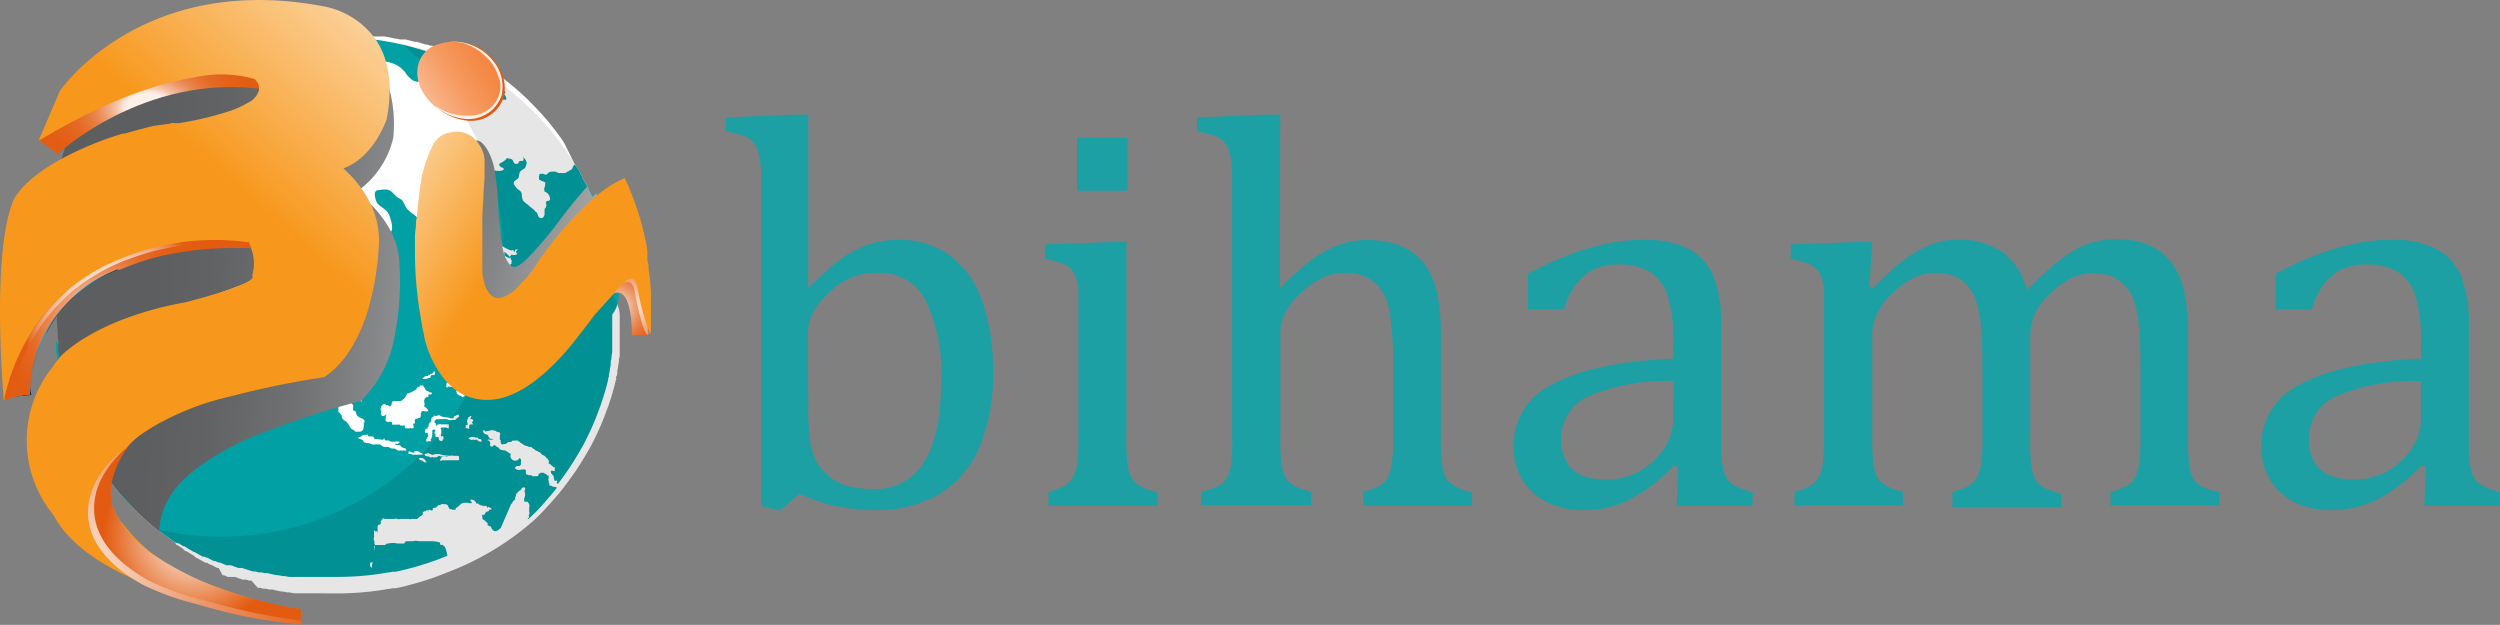 <svg id="Layer_1" data-name="Layer 1" xmlns="http://www.w3.org/2000/svg" xmlns:xlink="http://www.w3.org/1999/xlink" viewBox="0 0 197.56 49.38"><rect x="0" y="0" width="197.56" height="49.38" fill="#808080" stroke="none"/><defs><style>.cls-1,.cls-7{fill:#fff;}.cls-2{fill:#01a0a4;}.cls-3{opacity:0.1;}.cls-18,.cls-19,.cls-20,.cls-4,.cls-5,.cls-6,.cls-8{fill-rule:evenodd;}.cls-4{fill:url(#linear-gradient);}.cls-5{fill:url(#radial-gradient);}.cls-6{fill:url(#radial-gradient-2);}.cls-7{opacity:0.3;}.cls-8{fill:url(#linear-gradient-2);}.cls-9{fill:#595b5d;}.cls-10{fill:url(#linear-gradient-3);}.cls-11{fill:url(#radial-gradient-3);}.cls-12{fill:url(#radial-gradient-4);}.cls-13{fill:url(#linear-gradient-4);}.cls-14{fill:url(#radial-gradient-5);}.cls-15{fill:url(#radial-gradient-6);}.cls-16{fill:url(#radial-gradient-7);}.cls-17{fill:url(#radial-gradient-8);}.cls-18{fill:url(#radial-gradient-9);}.cls-19{fill:url(#radial-gradient-10);}.cls-20{fill:url(#linear-gradient-5);}.cls-21{fill:#1ca0a4;}</style><linearGradient id="linear-gradient" x1="2364.64" y1="818.79" x2="2339.17" y2="816.45" gradientTransform="translate(-2319.24 797.07) rotate(-37.71)" gradientUnits="userSpaceOnUse"><stop offset="0.02" stop-color="#f27221"/><stop offset="0.31" stop-color="#f27323"/><stop offset="0.45" stop-color="#f3782b"/><stop offset="0.56" stop-color="#f38038"/><stop offset="0.65" stop-color="#f48c4a"/><stop offset="0.73" stop-color="#f69b62"/><stop offset="0.8" stop-color="#f8ae80"/><stop offset="0.87" stop-color="#fac5a3"/><stop offset="0.93" stop-color="#fcdecc"/><stop offset="0.99" stop-color="#fffbf9"/><stop offset="1" stop-color="#fff"/></linearGradient><radialGradient id="radial-gradient" cx="2432.15" cy="-122.9" r="5.68" gradientTransform="matrix(0.92, -0.44, 0.45, 0.91, -2134.12, 1197.42)" gradientUnits="userSpaceOnUse"><stop offset="0" stop-color="#fcf0e9"/><stop offset="0.06" stop-color="#f9decf"/><stop offset="0.25" stop-color="#efa77e"/><stop offset="0.42" stop-color="#e87e43"/><stop offset="0.53" stop-color="#e4651e"/><stop offset="0.6" stop-color="#e25b10"/></radialGradient><radialGradient id="radial-gradient-2" cx="3374.15" cy="783.41" r="6.49" gradientTransform="matrix(0.7, -0.49, 0.49, 0.68, -2696.88, 1121.3)" gradientUnits="userSpaceOnUse"><stop offset="0.32" stop-color="#e25b10"/><stop offset="0.36" stop-color="#e35e15"/><stop offset="0.41" stop-color="#e46823"/><stop offset="0.47" stop-color="#e77739"/><stop offset="0.53" stop-color="#eb8d59"/><stop offset="0.58" stop-color="#f0aa83"/><stop offset="0.64" stop-color="#f6ccb4"/><stop offset="0.7" stop-color="#fcf0e9"/></radialGradient><linearGradient id="linear-gradient-2" x1="55.86" y1="26.2" x2="9.55" y2="11.23" gradientUnits="userSpaceOnUse"><stop offset="0" stop-color="#fff"/><stop offset="0.05" stop-color="#e3e4e4"/><stop offset="0.13" stop-color="#bfc0c1"/><stop offset="0.22" stop-color="#a0a2a2"/><stop offset="0.32" stop-color="#87898a"/><stop offset="0.42" stop-color="#747677"/><stop offset="0.55" stop-color="#666869"/><stop offset="0.7" stop-color="#5e6061"/><stop offset="0.98" stop-color="#5c5e5f"/><stop offset="1" stop-color="#5b5d5e"/></linearGradient><linearGradient id="linear-gradient-3" x1="52.81" y1="26.24" x2="1.48" y2="23.39" gradientUnits="userSpaceOnUse"><stop offset="0" stop-color="#fff"/><stop offset="0.13" stop-color="#d4d4d4"/><stop offset="0.27" stop-color="#a9aaab"/><stop offset="0.42" stop-color="#88898a"/><stop offset="0.55" stop-color="#707172"/><stop offset="0.68" stop-color="#616364"/><stop offset="0.78" stop-color="#5c5e5f"/><stop offset="1" stop-color="#5b5d5e"/></linearGradient><radialGradient id="radial-gradient-3" cx="77.69" cy="49.22" r="10.34" gradientTransform="translate(-72.75 -21.48) scale(1.02 1.01)" gradientUnits="userSpaceOnUse"><stop offset="0.08" stop-color="#08b4ea"/><stop offset="0.17" stop-color="#02aae4"/><stop offset="0.25" stop-color="#02ade8"/><stop offset="0.29" stop-color="#02a5df"/><stop offset="0.35" stop-color="#0390c7"/><stop offset="0.44" stop-color="#046ea1"/><stop offset="0.53" stop-color="#063f6b"/><stop offset="0.55" stop-color="#063863"/><stop offset="0.83" stop-color="#062952"/><stop offset="1" stop-color="#062149"/></radialGradient><radialGradient id="radial-gradient-4" cx="83.4" cy="31.75" r="14.78" gradientTransform="translate(-72.75 -11.56) scale(1.02 0.7)" gradientUnits="userSpaceOnUse"><stop offset="0.11" stop-color="#fcf0e9"/><stop offset="0.13" stop-color="#fae3d6"/><stop offset="0.16" stop-color="#f5c7ad"/><stop offset="0.2" stop-color="#f0ad87"/><stop offset="0.24" stop-color="#ec9667"/><stop offset="0.28" stop-color="#e9844b"/><stop offset="0.33" stop-color="#e67535"/><stop offset="0.39" stop-color="#e46924"/><stop offset="0.47" stop-color="#e36119"/><stop offset="0.57" stop-color="#e25c12"/><stop offset="0.86" stop-color="#e25b10"/></radialGradient><linearGradient id="linear-gradient-4" x1="-6.26" y1="54.11" x2="43.37" y2="-1.93" gradientUnits="userSpaceOnUse"><stop offset="0.6" stop-color="#f7981d"/><stop offset="1" stop-color="#fff"/></linearGradient><radialGradient id="radial-gradient-5" cx="76.57" cy="68.42" r="27.44" gradientTransform="translate(-72.75 -21.48) scale(1.02 1.01)" gradientUnits="userSpaceOnUse"><stop offset="0.01" stop-color="#fcf0e9"/><stop offset="0.02" stop-color="#fceee5"/><stop offset="0.25" stop-color="#f3ba9a"/><stop offset="0.45" stop-color="#eb915f"/><stop offset="0.63" stop-color="#e67434"/><stop offset="0.76" stop-color="#e3621a"/><stop offset="0.84" stop-color="#e25b10"/></radialGradient><radialGradient id="radial-gradient-6" cx="86.95" cy="65.24" r="10.32" gradientTransform="translate(-72.75 -21.48) scale(1.02 1.01)" gradientUnits="userSpaceOnUse"><stop offset="0.09" stop-color="#fcf0e9"/><stop offset="0.36" stop-color="#efa87f"/><stop offset="0.58" stop-color="#e6712f"/><stop offset="0.68" stop-color="#e25b10"/></radialGradient><radialGradient id="radial-gradient-7" cx="79.99" cy="48.6" r="19.1" gradientTransform="translate(-72.75 -21.48) scale(1.02 1.01)" gradientUnits="userSpaceOnUse"><stop offset="0.09" stop-color="#fcf0e9"/><stop offset="0.09" stop-color="#fbebe2"/><stop offset="0.12" stop-color="#f6cdb7"/><stop offset="0.15" stop-color="#f1b28f"/><stop offset="0.18" stop-color="#ed9a6c"/><stop offset="0.22" stop-color="#ea874f"/><stop offset="0.26" stop-color="#e77738"/><stop offset="0.3" stop-color="#e56a26"/><stop offset="0.36" stop-color="#e36119"/><stop offset="0.43" stop-color="#e25c12"/><stop offset="0.6" stop-color="#e25b10"/></radialGradient><radialGradient id="radial-gradient-8" cx="82.17" cy="47.76" r="8.07" gradientTransform="matrix(1.02, 0, 0, 1.01, -73.28, -20.39)" gradientUnits="userSpaceOnUse"><stop offset="0.32" stop-color="#fcf0e9"/><stop offset="0.41" stop-color="#fcede5"/><stop offset="0.5" stop-color="#fae5d9"/><stop offset="0.59" stop-color="#f8d8c6"/><stop offset="0.67" stop-color="#f4c5aa"/><stop offset="0.76" stop-color="#f0ac86"/><stop offset="0.85" stop-color="#eb8e5b"/><stop offset="0.93" stop-color="#e56c28"/><stop offset="0.97" stop-color="#e25b10"/></radialGradient><radialGradient id="radial-gradient-9" cx="119.64" cy="47.44" r="10.6" gradientTransform="translate(-72.75 -21.48) scale(1.02 1.01)" gradientUnits="userSpaceOnUse"><stop offset="0.03" stop-color="#fcf0e9"/><stop offset="0.04" stop-color="#fae4d8"/><stop offset="0.09" stop-color="#f4c0a3"/><stop offset="0.14" stop-color="#eea176"/><stop offset="0.19" stop-color="#ea8851"/><stop offset="0.24" stop-color="#e67435"/><stop offset="0.29" stop-color="#e46620"/><stop offset="0.33" stop-color="#e25e14"/><stop offset="0.38" stop-color="#e25b10"/></radialGradient><radialGradient id="radial-gradient-10" cx="120.8" cy="47.43" r="4.99" gradientTransform="translate(-72.75 -21.48) scale(1.02 1.01)" gradientUnits="userSpaceOnUse"><stop offset="0.01" stop-color="#fcf0e9"/><stop offset="0.07" stop-color="#fae5d8"/><stop offset="0.61" stop-color="#e98249"/><stop offset="0.84" stop-color="#e25b10"/></radialGradient><linearGradient id="linear-gradient-5" x1="63.56" y1="36.88" x2="24.04" y2="12.84" xlink:href="#linear-gradient-4"/></defs><title>lgBi18</title><path class="cls-1" d="M49.6,27.09c0,.17,0,.33,0,.5s0,.31,0,.47,0,.3,0,.45,0,.15,0,.23,0,.21,0,.31,0,0,0,.07,0,.26,0,.38,0,.1,0,.16,0,.22,0,.34,0,.06,0,.1,0,.26-.06.39a.86.86,0,0,1,0,.09c0,.12,0,.24-.06.36l0,.13-.07.35,0,.11c0,.12,0,.23-.08.35s0,.08,0,.12,0,.14-.05.21l-.07.3q-.22.87-.52,1.72l-.09.24-.09.24-.14.38-.12.29-.06.15-.1.24-.1.23-.08.17-.11.24-.18.37-.12.24-.13.26-.06.11-.16.28-.17.3c-.13.22-.26.44-.4.66-.23.38-.48.75-.74,1.11l-.16.22-.15.21-.22.29-.19.25-.24.3-.06.08-.52.6q-.5.56-1,1.09l-.2.19-.19.18-.06.06A22.14,22.14,0,0,1,36,47.34l-.66.26-.24.09-.66.23-.32.1-.32.1-.32.09-.28.08-.38.1-.49.12-.41.09-.09,0-.14,0-.32.06-.08,0-.47.08a22.79,22.79,0,0,1-3.52.27h-1L26,49h-.52l-.19,0h-.06l-.41,0h0l-.25,0-.18,0h-.1l-.32,0-.11,0h0l-.39-.07h-.14l-.37-.07-.12,0-.42-.09-.28-.07-.14,0h-.1l-.23-.06-.14,0-.09,0-.25-.07-.13,0-.06,0L20.5,48,20.33,48l-.25-.08-.07,0-.11,0-.11,0-.2-.07h0l-.38-.14-.11,0-.07,0-.12,0-.06,0-.05,0-.06,0-.1,0-.14-.06-.17-.07-.11,0L17.91,47l-.11,0h0l-.26-.13-.15-.08-.13-.06-.06,0L17,46.59l-.07,0-.06,0,0,0-.11-.06-.27-.15,0,0-.28-.16-.05,0L15.9,46h0l-.16-.09-.13-.08-.11-.07-.15-.09-.07,0L15,45.42l-.13-.08-.12-.08-.09-.06-.07,0L14.47,45l-.17-.12-.12-.09-.07-.05-.2-.14-.2-.15-.13-.1-.19-.14-.19-.16L13.13,44,13.06,44h0l-.44-.37-.22-.19-.21-.19-.3-.28-.11-.1-.21-.2-.17-.17L10.93,42l-.23-.25-.22-.25L10,41h0l-.2-.25-.21-.27-.16-.21-.09-.12-.16-.21-.05-.07-.25-.35-.09-.13,0-.06q-.31-.46-.61-.95L8,38l-.11-.2q-.26-.46-.5-.94l-.19-.39-.06-.13h0L7,36.16l-.16-.36-.14-.33-.06-.15L6.53,35l-.09-.24-.15-.4h0l-.07-.21-.09-.27a21.46,21.46,0,0,1-.78-3.2l0-.15v-.08c0-.21-.06-.42-.09-.63l0-.3c0-.11,0-.22,0-.33h0q-.1-1-.11-2H5s0-.08,0-.11H5q0-.36,0-.72c0-.11,0-.22,0-.32s0-.33,0-.49a21.6,21.6,0,0,1,1.56-6.65A21.91,21.91,0,0,1,9,14.56q.49-.71,1.05-1.38h0l.15-.18.28-.32q.68-.79,1.44-1.5h0q.77-.73,1.61-1.38h0a22.31,22.31,0,0,1,2.38-1.62q.87-.52,1.8-1c.37-.18.75-.34,1.14-.5l.37-.15.07,0,.07,0L20,6.25l.61-.2L21,6l.59-.16.36-.09.31-.07.23-.05.26-.06c.37-.08.75-.15,1.13-.21A22.56,22.56,0,0,1,27.39,5h1l.35,0,.29,0,.3,0h0l.21,0h0l.15,0h.05l.19,0,.27,0h.18l.13,0,.32,0h0l.16,0,.29.05.35.07.28.06.09,0,.26.06h.06l.19,0,.19,0,.38.1.34.09.11,0,.06,0,.4.12.26.09h.06l.06,0,.27.09h0l.06,0,.08,0,.24.09h0l.09,0,.09,0,.16.06.11,0,.12,0,.14.06h0l.34.14h0l.35.15h0l0,0,.12.05,0,0,.15.07.07,0,.23.11.09,0,0,0,.12.06.19.09.26.14.09,0h0l.35.2h0l.34.2,0,0,.34.21.16.1.07,0h0l.06,0,.09.06.28.18h0l.22.15.1.07h0l0,0,.09.06,0,0,0,0,.12.09.05,0h0l0,0,.08.06.05,0,.09.06,0,0,.26.2.44.35.23.19.31.26.17.15.19.17.06.06.24.22.17.16.11.11.23.23.28.29.57.61.25.29.25.29,0,0,.24.3.25.32.48.65.19.28.06.09L46,15l.08.13h0l.08.12.07.12.21.33.05.08,0,.06.16.27,0,.06c.12.22.25.43.36.66l.06.12,0,.06.07.15.09.17,0,0,.06.13,0,.08.07.14.06.12,0,.06.09.2.1.22.13.31.07.17,0,.07.15.38,0,.12,0,.05.1.27.06.16,0,.11.09.27.07.21,0,.12v0l0,.09,0,.09.08.28,0,.07v0l0,.13v.05l.07.28v0l.06.26,0,.17,0,.11.05.24,0,.12v.06l0,.08c0,.12,0,.24.07.36l0,.18c0,.13,0,.27.07.41v.06q.08.5.13,1a.27.27,0,0,1,0,0v.06a.26.26,0,0,1,0,0c0,.14,0,.28,0,.43Q49.6,26.17,49.6,27.09Z" transform="translate(-0.63 -2.12)"/><path class="cls-2" d="M31.26,28.11A2.27,2.27,0,0,1,30,27.28c-.12-.16-.18-.68-.3-.76s-.56.08-.76.06c-.21-.58-.46-1-1.06-.4a.75.75,0,0,0,0-.8c-.24-.28-.51-.13-.82-.11-.64,0-.82-.42-1.18-.85s-1-.25-1.69-.15a13.31,13.31,0,0,0-2.25.34c-.32.11-.57.54-.81.15s.09-.62-.31-.85c-.71-.4-1.54.14-2.24-.21-.4-.19-.47-.4-.22-.77a2.15,2.15,0,0,0,.46-1,1.86,1.86,0,0,1,.54-.91c.27-.35.21-.49.22-.91,1-.45,2.33.07,2.45-1.36,0-.22-.22-.69-.09-.87s.74,0,1,0a4.66,4.66,0,0,0,2-.37,3.79,3.79,0,0,1,1.8-.37c.62.11.73.64,1,1.08a2.59,2.59,0,0,0,1.18,1.09,1.19,1.19,0,0,1,.76.76,1.6,1.6,0,0,0,.39.85c.4-.29,1-.14,1.36-.38s.1-1,0-1.3c-.18-.6-.66-.67-1-1.08a1.58,1.58,0,0,1-.18-.77c.08-.28.21-.23.49-.27.65-.1.78.08,1.17.49.15.16.36.2.49.33s.24.51.41.71.8.55.94.87-.09.56-.1.85a5,5,0,0,0,.14.8c.32,0,.76.47,1,.63s.5.11.69.29.13.37.24.65.24.29.31.55a6.77,6.77,0,0,0,.49,1.57c.32.57.87.93,1.06,1.59.47,1.6-1.74,2-2.89,2.21a6.77,6.77,0,0,1-1.85.19C32.05,28.72,32,28.22,31.26,28.11Z" transform="translate(-0.63 -2.12)"/><polygon class="cls-2" points="31.51 33.74 31.51 33.74 31.52 33.74 31.51 33.74"/><polygon class="cls-2" points="7.87 36.25 7.87 36.25 7.87 36.24 7.87 36.25"/><polygon class="cls-2" points="33.72 33.75 33.71 33.75 33.71 33.75 33.72 33.75"/><polygon class="cls-2" points="34.31 32.94 34.31 32.94 34.31 32.94 34.31 32.94"/><polygon class="cls-2" points="33.93 30.92 33.93 30.91 33.93 30.91 33.93 30.92"/><polygon class="cls-2" points="33.72 32.37 33.72 32.36 33.72 32.36 33.72 32.37"/><polygon class="cls-2" points="33.36 32.7 33.37 32.7 33.37 32.7 33.36 32.7"/><polygon class="cls-2" points="33.99 30.97 33.99 30.97 33.98 30.97 33.99 30.97"/><path class="cls-2" d="M19,6.67h.17a1,1,0,0,0,.38-.11,3.6,3.6,0,0,0,.35-.19.48.48,0,0,1,.3-.05.61.61,0,0,1,.32.05l.18.12a.45.45,0,0,0,.18.1h.15a.61.61,0,0,0,.16,0h.4a3.73,3.73,0,0,0,.5-.05,1.31,1.31,0,0,1,.38,0l.28,0,.28.09.11.06.11.05a.8.8,0,0,0,.56,0c.09,0,.1-.07.22-.06l.3,0c.2,0,.33-.08.54-.07-.09,0-.16-.23-.17-.28s0,0,0-.06a.31.31,0,0,1,.19-.08,2.86,2.86,0,0,1,.48,0l.42.07.41,0c.28,0,.48.08.56.28a.77.77,0,0,1,.06.21,1.8,1.8,0,0,1,.06.25,1.15,1.15,0,0,0,.1.47c.08.2.06.28.23.37a.25.25,0,0,0,.23,0c.16-.05.18-.23.39-.22s.4.3.7.3a3.81,3.81,0,0,0,.48-.1l.36,0a1.92,1.92,0,0,0,.28,0,.63.63,0,0,0,.21-.06c.12-.06,0-.12,0-.2s0-.24,0-.3.21-.06.3-.09,0-.16,0-.24a.29.29,0,0,1,0-.11s0,0,.08,0a3.51,3.51,0,0,1,.8.15,4.61,4.61,0,0,1,.57.14,2.29,2.29,0,0,1,.42.19,1.64,1.64,0,0,1,.29.2l.28.27c.1.1.13.22.23.32a2.72,2.72,0,0,0,.42.38.93.93,0,0,0,.77.05l.35-.06.22,0a1.8,1.8,0,0,1,.46,0,1.35,1.35,0,0,1,.42.11l.28.14c.09,0,.18.11.27.17a1.9,1.9,0,0,1,.27.17c.17.15.26.34.55.38l.19,0h.11l.17,0h.17l.86.15-.06,0a1.94,1.94,0,0,1,.45-.11,3.2,3.2,0,0,1,.7.06.63.63,0,0,1,.39.14c.05.05.07.12.15.17l.15.09a1.17,1.17,0,0,0,.37.07s.13,0,.14,0l0-.08a1,1,0,0,0,0-.11l-.1-.17c-.05-.08-.07-.09,0-.16l.05-.09A22.53,22.53,0,0,0,18.84,6.7.59.59,0,0,0,19,6.67Z" transform="translate(-0.63 -2.12)"/><polygon class="cls-2" points="40.52 21.31 40.52 21.31 40.52 21.3 40.52 21.31"/><polygon class="cls-2" points="42.1 35.37 42.1 35.37 42.1 35.37 42.1 35.37"/><polygon class="cls-2" points="39.21 34.03 39.2 34.02 39.2 34.02 39.21 34.03"/><circle class="cls-2" cx="32.55" cy="36.01" transform="translate(-16.29 28.26) rotate(-41.22)"/><path class="cls-2" d="M36.39,35h0Zm0,0h0Zm0,0h0Zm13.13-9.74c0-.14,0-.28,0-.43a.26.26,0,0,0,0,0v-.06a.27.27,0,0,0,0,0q-.05-.5-.13-1v-.06c0-.14,0-.27-.07-.41l0-.18c0-.12,0-.24-.07-.36l0-.08,0-.09V22.4L49,22.17l0-.11,0-.17-.06-.26v0l-.07-.28v-.05L48.75,21l-.08-.28,0-.09,0-.09v0l0-.12-.07-.21-.09-.27,0-.11-.06-.16-.1-.27,0-.05,0-.12L48,18.84l-.1-.23-.13-.31-.1-.22-.09-.2,0-.06-.06-.12-.07-.14-.1-.21,0,0-.09-.17L47.14,17l0-.06L47,16.81c-.12-.22-.24-.44-.36-.66l0-.06-.16-.27,0-.06-.05-.08-.21-.33-.07-.12L46,15.12h0c-.05,0,0,.08-.05.13s0,0-.05,0a.22.22,0,0,0,0,.07.35.35,0,0,1-.07.14.44.44,0,0,1-.08.09s-.05,0-.08,0,0,.06-.06.08l-.13.05a.52.52,0,0,1-.21.11,1.13,1.13,0,0,1-.3,0,.75.75,0,0,1-.21,0,1.5,1.5,0,0,0-.28-.11l-.2,0a.53.53,0,0,0-.35.12s-.05.11-.14.12a.49.49,0,0,1-.2-.05.59.59,0,0,0-.3,0c-.06,0,0,.07-.06.12a1.73,1.73,0,0,0,0,.33c.06,0,.12.06.17.08l.16.06a.63.63,0,0,1,.15.09c.06,0,0,.05,0,.11s0,.17-.05.26a.75.75,0,0,0,0,.34.64.64,0,0,1,.44.57.21.21,0,0,1-.09.16c-.06,0-.18,0-.23.09s0,.06,0,.11a.35.35,0,0,1,0,.26c0,.09-.13.15-.12.25a.85.85,0,0,1,0,.2.89.89,0,0,1,0,.16c0,.1-.1.33-.3.3a.32.32,0,0,1-.22-.23.93.93,0,0,0-.07-.17c0-.05-.08-.08-.13-.12s-.06-.1-.12-.15l-.1-.07-.31-.26c-.16-.15-.37-.26-.47-.44a1,1,0,0,1-.07-.42.43.43,0,0,0-.2-.34,1.29,1.29,0,0,1-.23-.2,1.18,1.18,0,0,1-.21-.31c0-.07,0-.16.07-.23s.16-.11.25-.18.1-.28.12-.39a.4.4,0,0,1,.15-.25,2.3,2.3,0,0,1,.22-.14.53.53,0,0,0,.17-.29.4.4,0,0,0,0-.33c-.05-.09-.12-.18-.18-.26S42,14.4,42,14.39s0,.19,0,.29,0,.16-.1.16-.12,0-.19,0a.26.26,0,0,0-.09.1s0,.11-.11.12a.44.44,0,0,1-.18,0c-.16-.09-.11-.29-.3-.37a1.15,1.15,0,0,0-.31-.06c-.1,0-.06,0-.1.08a1.52,1.52,0,0,1-.41.28c-.11.06-.16.1-.11.2a.28.28,0,0,0,.16.15c.06,0,.17.09.19.13s-.07.1-.16.13a1.24,1.24,0,0,1-.52,0h-.06c-.15,0-.21-.12-.34-.16l-.13,0-.24,0h-.09a.43.43,0,0,1-.27-.14,1.76,1.76,0,0,0-.21-.15.49.49,0,0,0-.17,0,.24.24,0,0,0-.15,0,1,1,0,0,1-.48.09l-.43-.06a3.66,3.66,0,0,0-.48-.08,1.36,1.36,0,0,0-.41,0,.67.67,0,0,0-.4.36.82.82,0,0,0-.08.36.61.61,0,0,1-.06.22,1,1,0,0,1-.25.24.35.35,0,0,0-.15.21s0,.11,0,.15.29.09.42.14h0a1.71,1.71,0,0,1,.3.16.27.27,0,0,0,.17.08.44.44,0,0,0,.13,0s.1-.07.15-.09a.18.18,0,0,1,.15,0c.13,0,.26.1.38.13l.16.07.33.21c.07,0,.23.12.32.07s0,0,0-.08,0-.06.05-.09,0-.08.08-.06.06,0,.09.07l.07.09.06.08a.68.68,0,0,1,.13.19,1.54,1.54,0,0,1,.07.16.47.47,0,0,1,0,.2c0,.09-.08.14-.11.22a.48.48,0,0,0,0,.44,2.81,2.81,0,0,1,.22.31c0,.06.11.13.11.19a.62.62,0,0,1,0,.21c0,.06-.07.11-.1.16a.34.34,0,0,1,0,.08s.06.05.06.09-.07.13-.07.19a.33.33,0,0,1-.06.22.19.19,0,0,1-.13.07.4.4,0,0,0-.19.11c-.06.06-.08.14-.14.21a.87.87,0,0,0-.13.3c0,.11-.17.29-.34.26a2.6,2.6,0,0,0-.58-.1c-.17,0-.18.09-.2.2a1,1,0,0,1,0,.23,1,1,0,0,0,0,.09.18.18,0,0,1-.09.14c-.1.05-.34,0-.34.16s.09.16.16.22a1.61,1.61,0,0,1,.4.39l.08.12a1,1,0,0,0,.21.22.49.49,0,0,1,.16.4.49.49,0,0,1-.09.27.65.65,0,0,1-.63.1h0a.39.39,0,0,1-.14-.07s0-.12,0-.18-.12-.14-.22-.21a.35.35,0,0,1-.15-.17,1.6,1.6,0,0,1,0-.23c0-.06,0-.11,0-.17l-.09-.11-.09-.07c-.06,0-.13,0-.19-.08a.39.39,0,0,1-.19-.41c0-.06.06-.17,0-.22s-.19-.1-.26-.11a1.62,1.62,0,0,0-.55,0,.44.44,0,0,0-.17.09.49.49,0,0,1-.2.1.66.66,0,0,1-.26,0h0c-.11,0-.09-.1-.05-.16s.13-.08.17-.13l0,0A.58.58,0,0,0,34,21s0-.1,0-.12a.39.39,0,0,0-.13,0l-.19,0h-.26s0,0-.06.06a.68.68,0,0,1-.13.21.82.82,0,0,1-.24.17c-.1,0-.21,0-.31,0a.63.63,0,0,0,.15.2.66.66,0,0,0,.13,0l.15,0c.17,0,.12.1.14.19s.08.15.21.18v0h0l.16,0c.06,0,.14,0,.19,0a.69.69,0,0,1,.22,0l.34,0a1.09,1.09,0,0,1,.27.06l.11,0a.2.2,0,0,1,.07.21.21.21,0,0,1-.09.16c-.1.05-.28,0-.4,0a.31.31,0,0,0-.3.26c0,.12.18.22.31.28s.26.14.28.26,0,.24.08.35a2.52,2.52,0,0,1,.42.46,2,2,0,0,1,.07.21s0,.09,0,.12.22.07.31.11.15.09.16.15-.07.18-.1.26a1.73,1.73,0,0,1-.06.17.55.55,0,0,0,0,.18c0,.06,0,.15-.07.19s-.07,0-.09,0l-.11.05a.65.65,0,0,0-.16.41.43.43,0,0,1-.26.32l-.13,0s-.05,0-.08.07l-.1.1a1.14,1.14,0,0,1-.34.18.83.83,0,0,1-.29.12h0a1,1,0,0,0-.43.16,2.45,2.45,0,0,1-.23.12.35.35,0,0,1-.2.05.69.69,0,0,0-.24,0l-.21,0a2.79,2.79,0,0,1-.43.05H32a.89.89,0,0,0-.48.13.27.27,0,0,0-.09.1c0,.05,0,.11-.1.13s-.17-.08-.18-.15,0-.17-.09-.26a.32.32,0,0,0-.27-.08l-.13,0-.2,0a.65.65,0,0,0-.2,0s-.06.07-.07.11a.68.68,0,0,1-.11.15,1.81,1.81,0,0,1-.2.18c-.05,0-.07.06-.08.12v.13a.22.22,0,0,0,0,.12c0,.06.05.07.1.11A.62.62,0,0,1,30,28s0,.08,0,.12a.56.56,0,0,0,.05.09.39.39,0,0,0,.08.14c.05,0,.14.08.19.13l.09.08s.09.07.12.11l.1.14c.11.14.32.23.4.39s.14.28.23.42a.64.64,0,0,1,.11.54c0,.15-.31.35-.32.52h.06s-.09.07-.13.08a2,2,0,0,1-.22,0l-.1,0a1.63,1.63,0,0,0-.46,0c-.09,0-.15.13-.22.19s-.25.09-.3.18-.08.2-.18.17-.08-.18-.1-.23l-.1-.24a.54.54,0,0,0-.08-.19,1,1,0,0,0-.22-.12c-.1,0-.2-.06-.26-.15s0-.13-.08-.18a.61.61,0,0,0-.35-.28l-.1,0a.39.39,0,0,1-.25-.11.53.53,0,0,0-.13-.13c-.13-.08-.28,0-.29.1a2.17,2.17,0,0,1,0,.41,2.24,2.24,0,0,1-.11.28.3.3,0,0,1-.07.1s0,0-.05,0,0,.25.13.33h0a.66.66,0,0,1,.17.19,1.09,1.09,0,0,1,.06.27c0,.16.25.24.39.34s.09.15.17.21a1.26,1.26,0,0,0,.2.1,1,1,0,0,1,.22.15c.05,0,.06.1.11.15s.19.15.2.25a.8.8,0,0,1,0,.09c0,.09,0,.18,0,.27s-.06.22,0,.31.11.09.15.15a.41.41,0,0,1,.08.15.73.73,0,0,1,0,.13.12.12,0,0,0,0,0,.58.58,0,0,1,0,.22.25.25,0,0,1-.14-.15h0a1.34,1.34,0,0,1-.36-.2c-.07,0-.16-.07-.23-.11a.79.79,0,0,1-.14-.14l-.12-.11c0-.05-.11-.1-.16-.15l-.1-.1a2.12,2.12,0,0,1-.19-.22,1.24,1.24,0,0,1-.11-.19l-.09-.18a1,1,0,0,1-.05-.21,1.67,1.67,0,0,1,0-.18.86.86,0,0,0-.17-.41.32.32,0,0,0-.13-.1.8.8,0,0,1-.12-.1l-.07,0,0,0s-.06-.14-.09-.2a1.19,1.19,0,0,1-.07-.12s0-.06,0-.09,0-.1-.06-.15a.65.65,0,0,1-.05-.17.59.59,0,0,1,.05-.2,1.17,1.17,0,0,1,.05-.2s.05-.06.07-.1a.53.53,0,0,0,0-.11v-.17a.92.92,0,0,0,0-.33s-.06-.09-.07-.14,0-.08,0-.12l-.07-.1a1.1,1.1,0,0,1-.05-.13,1.72,1.72,0,0,0-.06-.17,1.81,1.81,0,0,1-.07-.2c0-.09-.07-.29-.23-.32a.65.65,0,0,0-.2,0,1.15,1.15,0,0,0-.23.07.73.73,0,0,1-.29.08c-.1,0-.09-.05-.13-.11a1.36,1.36,0,0,1-.13-.44.44.44,0,0,0-.19-.27.46.46,0,0,1-.22-.38.38.38,0,0,0,0-.18l-.06-.07h-.06a.88.88,0,0,1-.19-.16,1.79,1.79,0,0,1-.14-.23.46.46,0,0,1-.09-.19.38.38,0,0,0,0-.17.64.64,0,0,0-.45-.2c-.09,0-.11.09-.19.12a.81.81,0,0,1-.28.06c-.18,0-.38,0-.57,0h-.16s-.14,0-.16,0,0,.11,0,.15a.71.71,0,0,1-.08.18c-.08.13-.23.15-.39.18a.52.52,0,0,0-.33.13s0,.07,0,.1a.69.69,0,0,1-.07.14l-.14.17a1.12,1.12,0,0,1-.43.32.62.62,0,0,0-.26.14h0v0c-.05.09-.07.17-.12.25s-.06.12-.21.11a1.17,1.17,0,0,0-.39,0c-.11,0-.15.07-.11.16l0,.07s0,.05,0,.08,0,0,0,0a.31.31,0,0,1,0,.08.47.47,0,0,0,0,.13s-.06.08,0,.12a3.28,3.28,0,0,0-.19.9c0,.35,0,.44-.34.61a.66.66,0,0,0-.19.11c-.13.13,0,.34-.26.42s-.1-.15-.18-.22l-.21-.09a.62.62,0,0,1-.38-.25,12.71,12.71,0,0,1-.81-1.18,5.22,5.22,0,0,1-.31-.62c-.14-.33-.11-.66-.23-1s-.16-.9-.73-.89c-.32,0-.77,0-1-.21l0,0a.68.68,0,0,1-.14-.38.86.86,0,0,0-.1-.38,2.36,2.36,0,0,0-1-.7,3.07,3.07,0,0,0-1.42,0,3.37,3.37,0,0,1-1.17,0c-.28-.06-.47-.25-.73-.34a1.4,1.4,0,0,0-.5,0,2.92,2.92,0,0,1-.71-.12,3.85,3.85,0,0,0-.7-.12H8.38l-.21,0h0l-.2,0a3.15,3.15,0,0,0-.43-.09H7.45l-.11,0,0,.06,0,.07.09.18.08.13h0c.11.16.27.34.39.48a.58.58,0,0,0,.13.12c.41.28,1-.15,1.37-.3.17-.06.12-.07.26,0a.72.72,0,0,1,.21.19,1.85,1.85,0,0,0,.83.46c.18.06.46.15.52.31s-.19.46-.32.6a1.7,1.7,0,0,1-.44.26.82.82,0,0,0-.25.27,1.26,1.26,0,0,0-.11.34c0,.2-.1.36-.46.41a.69.69,0,0,0-.58.27,3.14,3.14,0,0,1-.31.42c-.21.21-.18.41-.54.45a4.32,4.32,0,0,0-.78.08l-.17.07-.13.09a4.19,4.19,0,0,1-1.14.58l-.17,0h0a.64.64,0,0,1-.28,0c-.1,0-.19-.27-.24-.34s-.17-.22-.24-.34h0c0,.11,0,.22,0,.33l0,.3c0,.21.06.42.09.63v.08l0,.15c.09.06.19,0,.36,0a5.19,5.19,0,0,0,.82-.2c.26-.07.48-.2.74-.27l.22-.07h0a4.3,4.3,0,0,1,.64-.25l.21-.08c.18-.06.37.06.33.21s0,.24-.07.37h0a1.1,1.1,0,0,1-.14.45c-.13.17-.19.4-.33.57S8,31.8,7.91,32c-.21.39-.56.61-.72,1a1.43,1.43,0,0,1-.7.66h0l-.29.17-.07,0,.09.27.07.21h0l.15.4.09.24.13.33.06.15.14.33.16.36.11.22h0l.06.13.19.39q.24.48.5.94L8,38l.17.29,0,0,.05-.05h0s0-.07.06-.09,0,0,0,0h0c.07.07.09.16.14.24l.06,0c.08,0,0,.14.07.19a.07.07,0,0,0,0,0c.06.07,0,.18.06.25l0,.18s0,.07.06.11a0,0,0,0,0,0,0h0a.1.1,0,0,1,0,.1l.09.13.25.35.05.07.16.21.09.12.16.21.21.27.2.25h0l.44.51.22.25.23.25.47.48.17.17.21.2.11.1.3.28.21.19.22.19.44.37h0l.07.06.07.05.19.16.19.14.13.1.2.15.2.14.07.05.12.09.17.12.15.11.07,0,.09.06.06,0,.06,0,.13.08.24.15.07,0,.15.09.11.07.13.08.16.09h0l.22.13.05,0,.28.16,0,0,.27.15.11.06,0,0,.06,0,.07,0,.13.07.06,0,.13.06.15.08.26.13h0l.11,0,.26.12.11,0,.17.07.14.06.21.09.06,0,.12,0,.07,0,.11,0,.38.14h0l.2.07.11,0,.11,0,.07,0,.25.08.18.06.45.14.06,0,.13,0,.25.07.09,0,.14,0,.23.06h.1l.14,0,.28.07.42.09.12,0,.37.07h.14l.39.07h0l.11,0,.32,0h.1l.18,0,.25,0h0l.41,0h.06l.19,0H26l.28,0h1a22.79,22.79,0,0,0,3.52-.27l.47-.08.08,0,.32-.06.14,0,.09,0,.41-.09.49-.12.38-.1.28-.08.32-.09.32-.1.32-.1.66-.23.24-.09.66-.26v-.05a3,3,0,0,0-.21-.69s-.08,0-.11-.06l0-.06s-.07,0-.11,0l-.09,0a.15.15,0,0,1-.05-.06.21.21,0,0,1,0-.06l0-.06a2.07,2.07,0,0,0-.67-.11l-.16,0-.07,0h0s-.08,0-.12,0-.08,0-.12,0h0c-.05,0-.12,0-.18,0H33.8c-.17,0-.33-.08-.5,0l-.06,0h0l-.07,0h0s-.08,0-.12,0l-.07,0s-.08,0-.11,0-.08,0-.12,0l-.06,0s0,.07-.06.09,0,.07-.07.09l-.06,0h0l-.06,0-.07,0h0c-.11,0-.22,0-.33,0a1.6,1.6,0,0,0-.72,0l-.06,0-.06,0h0a.36.36,0,0,1-.19.12l-.06,0-.06,0h0l0,0,0,0,0,0-.06,0-.09,0h-.07l-.34,0-.06,0L30,47l0,0-.09-.08,0,0,0-.05,0,0,0,0,0,0a.26.26,0,0,1,0-.28.08.08,0,0,0,0,0c0-.06.11,0,.16-.08l0,0a.6.6,0,0,0,.06-.13.15.15,0,0,0,0-.06.2.2,0,0,0,0,0v0l0-.09a.14.14,0,0,1,.07-.07.32.32,0,0,0,0-.27.08.08,0,0,0,0,0s0-.11,0-.15a.1.1,0,0,0,0,0s0-.07,0-.11a0,0,0,0,0,0,0,.08.08,0,0,1,0-.07c0-.07,0-.13,0-.2s.09-.14.06-.22a.1.1,0,0,0,0,0c-.09-.09,0-.2-.07-.3h0a.27.27,0,0,1,0-.25v0s0-.11,0-.16a.19.19,0,0,0,0,0v0h0a.48.48,0,0,0,0,0l0-.05a.07.07,0,0,1,0-.05s0-.07,0-.1a.28.28,0,0,0,0-.05s0-.09,0-.13a.07.07,0,0,1,.07,0s0,.08.08.06l0,0h.07a.34.34,0,0,1,.06.08l0,.06a.26.26,0,0,0,0,0,.26.26,0,0,0,0-.14.44.44,0,0,1,0-.1l0-.1a.21.21,0,0,1,0-.14c0-.05,0-.12.06-.17a.13.13,0,0,0,0,0l.06,0a.05.05,0,0,0,0,0l.06-.05.06,0,0-.09a.15.15,0,0,0,0-.16,0,0,0,0,0,0,0l.06-.05h0s0-.07.07-.09,0-.07.07-.09h0c.07,0,.07.06.13.06H31l.05,0h0s.09,0,.12,0l.12,0s.08,0,.12,0l.06,0,.07,0,.06,0h0l0,0,.05,0h.14c.15-.08.31.07.46,0l.06,0c.05,0,.13,0,.18,0h.11l.06,0,.06,0a.36.36,0,0,1,.15,0l.08,0a.22.22,0,0,0,.18,0h.05s.09,0,.13,0l0,0,.08,0h.12l.06,0,.06,0s0-.07.08-.09a1.61,1.61,0,0,1,.13-.12h0a.33.33,0,0,0,.2-.17c0-.06,0-.12,0-.18l0,0,0,0s.09,0,.13-.05h0l.07,0h0a.27.27,0,0,1,.14-.09c.09,0,.08.09.11.15a.28.28,0,0,1,0,.06s0,0,0,0a.25.25,0,0,0,0-.07.14.14,0,0,1,0-.06s0-.06,0-.1,0,0,0,0h0c.12-.06.24.15.35,0s0,0,0,0v0h0a.06.06,0,0,1,0-.09.07.07,0,0,0,0,0c0-.08.13-.06.19-.08h0c.12,0,.16-.17.28-.21l.09,0h.06l0,0h0l0,0,0-.07.05,0h.26c.08,0,.13,0,.19.06a.14.14,0,0,1,.08.06s0,.1.06.14h0c0,.05.07.11.1.16s0,0,0,0,0,0,0,0a.11.11,0,0,1,.15,0,.38.38,0,0,0,.29,0,.48.48,0,0,0,0,0l0-.06h0s0,0,0,0h0s0-.07.08-.09a.3.3,0,0,0,.12-.08.07.07,0,0,0,0,0l.22-.21a.41.41,0,0,0,.13-.08l.07,0,.07,0h0l.07,0h0c.16-.07.36.09.52,0,0-.09-.14-.12-.12-.22s.18,0,.25,0,.13.13.2.19a.06.06,0,0,0,0,.05c.06.06.17,0,.23.09s.08,0,.1.07a.12.12,0,0,0,.13,0h0a.17.17,0,0,1,.06.06.11.11,0,0,0,.12,0s.09,0,.12,0h0c.14,0,.09.13.18.17s0,0,0,0,0-.07,0-.09.19.06.26.12,0,.06,0,.09l-.07,0h0l-.07,0c-.06,0,0,.1-.09.13a.34.34,0,0,0-.27.2h0s0,.06-.08.08l-.06,0h0l-.06,0,0,0c-.06.07,0,.14,0,.21l0,.06h0l0,.06c.09.06.2.11.26.2l.05.06s.08,0,.1.07h0s0,.07,0,.11l0,.06h0s.08,0,.11.07h.05s.09,0,.11.07.08.15.13.23.08,0,.1.07a.15.15,0,0,0,.17,0s.09,0,.12,0h0s0-.06.08-.08,0-.07.08-.09h0l.07,0S41,42,41,42h0s0-.07.08-.09,0-.1.08-.13a.12.12,0,0,0,0,0s0-.07.08-.09,0-.07.07-.09,0-.15.06-.23,0-.21.12-.28l.06,0v0a.06.06,0,0,1,0-.09l.06,0s0,0,0,0v0s0-.07,0-.1a.07.07,0,0,0,0,0l.06,0,.06,0a.06.06,0,0,0,0,0s0-.07.08-.09,0-.1.08-.13l0,0c.09-.06.17-.07.23,0s-.11.24,0,.36h0a0,0,0,0,1,0,0h0v0s0,0,0,.05l0,.07a.06.06,0,0,0,0,0,.48.48,0,0,1-.07.34l0,.1c.06,0-.09.15.08.17h0s.09,0,.13,0,.07,0,.1.07a.09.09,0,0,0,0,0,.35.35,0,0,1,.09.12l0,.06h0a.1.1,0,0,1,0,.14v0a0,0,0,0,0,0,0v0l0,.22s0,.06,0,.1l0,.06h0a.16.16,0,0,1,0,.07.05.05,0,0,0,0,0,0,0,0,0,0,0,0v0a.13.13,0,0,0,0,0,.11.11,0,0,1,0,.15.08.08,0,0,0,0,0c-.1.08.06.22-.06.29s-.05.05,0,.09l.06-.06.19-.18.2-.19q.54-.53,1-1.09l.52-.6.06-.08.24-.3a.19.19,0,0,1-.08,0h0c-.09-.08-.25,0-.34-.13h0s0,0-.08,0h0s-.09,0-.12-.07a.14.14,0,0,1,0-.07,0,0,0,0,0,0,0,.24.24,0,0,1,0-.07.15.15,0,0,1-.05-.06.13.13,0,0,1,0-.06h0s0-.07,0-.1h0c-.09,0,0-.11,0-.17h0s0-.08,0-.11,0-.07,0-.1l0,0c-.05,0-.14,0-.18-.09s-.13,0-.16-.09-.18,0-.24-.05h-.06s0,.07-.09.07h0c-.15,0,0,.2-.17.21a0,0,0,0,0,0,0,.14.14,0,0,1-.07,0h0s-.09,0-.13,0-.09,0-.13,0h0s-.09,0-.12-.07h-.06a.74.74,0,0,1-.39-.1s0,0,0,0a.06.06,0,0,1,0,0s0-.07,0-.1h0l0-.06a.13.13,0,0,1,0-.06h0a.1.1,0,0,1,0-.05c0-.06-.09-.12-.19-.09l-.09,0s0,0-.07,0a.46.46,0,0,1-.53-.11h0s0-.06.08-.08h0s0-.07.08-.08h0l.06,0,.07,0c.14,0,.17-.09.21-.16h0s0,0,0,0v0h0a.16.16,0,0,1,0-.06h0c-.06,0,0-.11,0-.16s0-.19-.12-.27A.12.12,0,0,1,41,38h0c-.07-.06-.15-.09-.22-.14h0l-.24-.15h0l-.06,0-.1,0c-.07-.06-.18,0-.24-.1h0a.21.21,0,0,1-.11-.12c0-.05-.13,0-.16-.09h0l-.21-.14a.07.07,0,0,1-.05.09h0a.14.14,0,0,1-.23,0c-.06-.12.05-.24-.07-.35l0-.06-.1,0c-.06,0-.05-.06,0-.09a1.21,1.21,0,0,0,.46,0c-.05,0-.14,0-.2-.06a0,0,0,0,0-.06,0c-.12,0-.11-.08-.16-.13s0-.12-.09-.17-.29-.06-.33-.21-.09-.1,0-.15h0a.13.13,0,0,1,.14.06c.07.09.06,0,.1,0h0a1.3,1.3,0,0,0,.4-.08h.05a0,0,0,0,1,.06,0l.12.05s.08,0,.1,0a.22.22,0,0,1,.05.06c.07.07.2,0,.28.11s0,.14,0,.21v0a.19.19,0,0,0,0,.09l0,0c0,.06,0,.11,0,.16H40.1s.05.09.09.13,0,.05,0,.08,0,.14.08.21.06.06.12,0l.07,0a.11.11,0,0,1,.07,0h0a.1.1,0,0,1,.06,0,.28.28,0,0,1,.13-.08h0s0-.06.09-.08H41c.06,0,.07-.1.16-.11h0s.09,0,.13,0h0s.09,0,.13,0a.07.07,0,0,1,.11,0h0l.06.06,0,0s.1,0,.13.07l.06.06h0s.08,0,.11.07h0s.08,0,.1.07h0s.08,0,.11.07l.06,0a.77.77,0,0,1,.28.11l0,0a.16.16,0,0,1,.14,0h0s.09,0,.11.07.08,0,.1.08h0s.08,0,.11.07.09,0,.11.08h0s.13,0,.17.08h0c.08,0,.17.08.22.15a.16.16,0,0,1,.05.06c.09.06.22.07.27.17a.19.19,0,0,1,.09.12s.09,0,.11.08h0c0,.05.09.1.09.17l0,.08s-.05.07,0,.11h0s.1,0,.13.07l0,0a.12.12,0,0,1,.06.06s.08,0,.1.08.13,0,.17.09l0,.06s0,.07,0,.11l0,.08c-.06.06-.14,0-.2,0h0c-.13,0-.11,0-.1.09s0,.12.08.17a1,1,0,0,0,.14.18.14.14,0,0,1,0,.07.06.06,0,0,0,0,0,2,2,0,0,0,.05.26.19.19,0,0,0,.19,0h0c.08.07,0,.14,0,.21h0l.09.06.22-.29.15-.21.16-.22c.26-.36.51-.73.74-1.11l.4-.66.17-.3.16-.28.06-.11.13-.26.12-.24.18-.37.11-.24.08-.17.1-.23.1-.24.06-.15.12-.29.14-.38.09-.24.09-.24q.29-.85.52-1.72l.07-.3c0-.07,0-.14.05-.21s0-.08,0-.12.05-.23.08-.35l0-.11.07-.35,0-.13c0-.12,0-.24.06-.36a.86.86,0,0,0,0-.09q0-.19.06-.39s0-.06,0-.1,0-.22,0-.34,0-.1,0-.16,0-.25,0-.38,0,0,0-.07,0-.21,0-.31,0-.15,0-.23,0-.3,0-.45,0-.31,0-.47,0-.33,0-.5Q49.6,26.17,49.52,25.25ZM34.07,21.59h0ZM6.9,30.28h0Zm30.53,3c0-.05,0-.11,0-.16v0l0,0H37.3l0,0a.08.08,0,0,0,0,.08s0,.08.05.11a0,0,0,0,0,0,0h0c0,.09,0,.13-.11.17a.09.09,0,0,1-.12,0c0-.11-.17-.07-.23-.14s-.09,0-.11-.07h0l-.06-.06,0-.06h0a.27.27,0,0,1,0-.22l0-.07a.06.06,0,0,0,0-.1l-.06-.06h-.26a.7.7,0,0,1-.3-.05,0,0,0,0,0,0,0s0,0-.07.06,0,0,0,0l0,0a.07.07,0,0,0,0,0,.09.09,0,0,1-.12,0h0a.12.12,0,0,1,0-.14l0-.09s0,0,0,0,0-.09.05-.13h0a.19.19,0,0,1,.08,0h0a1.68,1.68,0,0,0,.23-.11h0s.08-.07.13,0c.32.2.49,0,.71-.1l0,0c0-.11.07-.21,0-.32a.08.08,0,0,1,.12,0s0,.06,0,.09a.12.12,0,0,1,0,.17.13.13,0,0,1,.09.09s.09.08.1.13a0,0,0,0,0,0,0s0,.1,0,.15,0,.11,0,.16a2,2,0,0,1,0,.09.11.11,0,0,1,0,.07v.08s0,.07,0,.09l-.07.06h0v0h-.06C37.51,33.16,37.53,33.24,37.43,33.27ZM36.52,35l.07,0a.35.35,0,0,1,.13-.08h0a.14.14,0,0,1,.18,0s0,.07,0,.1h0s0,.06-.07.09h0c-.06,0-.09.09-.15.11s0,.08-.1.09h0c-.06,0-.14,0-.2,0h-.05a.09.09,0,0,1-.12,0h-.05l-.07,0h0a.59.59,0,0,0-.37-.07l-.15,0a.15.15,0,0,0-.1,0h-.1a.1.1,0,0,1-.12,0h0s-.09,0-.14,0h0s0,.06-.08.08,0,.07-.07.09v0a.12.12,0,0,1,0,.12l0,0h0s.08,0,.1.07h0c.06,0,0,.1,0,.14l.05,0a.05.05,0,0,0,.06,0s0-.07.08-.08a.11.11,0,0,1,.06,0,.15.15,0,0,1,.18,0h.12v0c.17,0,.33,0,.49,0l0,.11,0,0,0,.11a.14.14,0,0,0,0,0c0,.06,0,.11-.08.08l-.19-.06,0,0a.11.11,0,0,1,0,0h0l-.06,0h0l-.07,0h0s-.09,0-.13,0h0a.15.15,0,0,1-.07,0c-.09.07,0,.14,0,.21h0s0,.07,0,.11h0a.1.1,0,0,1,0,.07h0a0,0,0,0,0,0,0c.05.1-.08.2,0,.3s0,0,0,0a.05.05,0,0,0,.06,0,.07.07,0,0,1,.06,0,.09.09,0,0,1,.06.07s0,0,0,0-.05,0,0,.07l0,.11a.12.12,0,0,1-.06,0s0,0,0,0v0h0c0,.07,0,.11-.09.13s0,0,0,0-.13,0-.17-.05-.12-.21-.06-.26c-.19,0-.26,0-.26-.1a.69.69,0,0,1,0-.13s0-.08,0-.11L35,36.46l0-.06a.13.13,0,0,1,0-.18s.07-.09,0-.15l-.06,0c-.06,0-.17,0-.15.14s0,.06,0,.09,0,.09,0,.13,0,.28-.12.39,0,0,0,0,0,0,0,.06h0c.06.19-.14.07-.2.11a.13.13,0,0,1-.16,0s0-.08,0-.11,0,0,0,0,0-.07.06-.1a0,0,0,0,0,0,0c.05,0,0-.11.08-.15a.21.21,0,0,0,0-.15c-.07,0,.07-.16-.1-.17a.08.08,0,0,1-.11,0c-.07-.09,0-.18,0-.26v0a.11.11,0,0,1,.07-.05l.07,0c.05,0,0-.11.08-.14h0c.08-.08,0-.21.1-.28h0s0-.07.08-.09h0a0,0,0,0,1,0,0h0c.11-.12,0-.31.19-.42s0-.06.08-.08.06-.08.13,0h0a.06.06,0,0,0,.06,0l.06,0a0,0,0,0,0,0,0,.14.14,0,0,1,.07-.05l.1,0s.09,0,.12.06.13,0,.18.07l.16,0c.12.07.26,0,.38.1a.07.07,0,0,0,.05,0,.14.14,0,0,0,.13,0s.06,0,.1,0Zm-2.44,3s0,0-.08.05h-.07a.47.47,0,0,1-.16,0h-.23l-.22,0-.15,0,0,0a.15.15,0,0,1,0,0c0-.07-.18-.05-.26-.05a.45.45,0,0,1,0-.1s0-.07,0-.08a.21.21,0,0,1,.17,0c.05,0,.08.05.14.07h.1l0,0s0,0,.06,0a.3.3,0,0,1,0-.12.75.75,0,0,1,.14,0c.07,0,0,0,.11,0a1.25,1.25,0,0,1,.18.1l.21.1h0Zm-1.28-4.78h.06a2.62,2.62,0,0,0,.68-.35s0-.07.06-.1h0s0-.06.08-.07,0,0,.07,0,0-.12.09-.13,0,0,0,0h0c.05.05.13,0,.18,0h0c.06,0,.07.11.12.15h0c.08.09.09.21.21.28s.13,0,.16.08a.1.1,0,0,1,.06.05l.06,0,.1,0c.05.15.05.15-.19.16,0,0-.09,0-.06.1s0,.13-.13.08,0,0,0,0h0c-.1.11-.25.22-.19.39,0,0,0,0,0,0a.14.14,0,0,1,0,.08s0,0,0,0l0,.06a.09.09,0,0,1,0,.14c-.06.09.06.11.09.17a.15.15,0,0,1,.06.05h0l.06.05.05.06h0s.11.09,0,.15-.29-.05-.43,0,0,.07-.07.09,0,.23-.06.34,0,.07-.07.09-.09,0-.12,0h0s0,.07-.1.07h0l-.07,0c-.2.09,0,.27-.12.38a.15.15,0,0,1-.06,0,0,0,0,0,0,0,0c-.09.07,0,.17,0,.25s0,.1-.08.13-.08,0-.11,0a0,0,0,0,0,0,0c0-.06-.09,0-.14,0a0,0,0,0,0,0,0s-.09,0-.13,0-.09,0-.12,0-.13,0-.12-.07,0-.06,0-.1l0-.06h0l-.06,0h-.06a.15.15,0,0,1-.18,0s-.09,0-.11-.06a.11.11,0,0,0-.13,0l-.07,0c-.12,0-.24,0-.35,0s0-.18-.11-.22h-.06s-.09,0-.13,0h0c-.07,0-.17,0-.24-.08s0-.23,0-.34,0,0,0-.07h0a.14.14,0,0,1,.06-.06.37.37,0,0,0,0-.05S31,35,30.9,35s-.08,0-.11,0a.59.59,0,0,0,0-.07s0,0-.06-.08a.09.09,0,0,1,0,0,0,0,0,0,0,0-.06h0l0-.07s0,0,0,0,0,0,0,0h0s.06-.09,0-.14h0l0-.06a.05.05,0,0,0,0,0,.1.1,0,0,1,0-.14.45.45,0,0,0,0-.08.4.4,0,0,1,.14-.18h0a.2.2,0,0,1,.13-.08h0c.13,0,.08.11.16.12h0l0,0s.09-.07.16,0h0a.15.15,0,0,1,.06.05.1.1,0,0,0,.12,0c.06,0,0-.1.08-.14s0-.06,0-.09.06-.19.23-.17h.1c.06,0,.14,0,.2,0a.05.05,0,0,0,.05,0s.09,0,.13,0h0l.06,0h0s0-.06.08-.08a1.13,1.13,0,0,1,.21-.17s0-.11.08-.13A0,0,0,0,1,32.81,33.18Zm4.6-1.65c0,.09-.06.06-.11.06s-.15,0-.1.11h0s0,.07,0,.11l-.08.12a.86.86,0,0,1-.25-.59c.1,0,.05.08.11.09s.05-.13,0-.19-.13-.11-.11-.21a1.11,1.11,0,0,1,.38,0h0c.13.11,0,.24.08.36a.17.17,0,0,1,0,.08A0,0,0,0,0,37.4,31.53Zm-1.32.29c.06-.06.17-.08.21-.16a.16.16,0,0,1-.17-.09h-.06l-.07,0c-.16-.06-.06-.13,0-.2l0-.2,0-.06s0-.07,0-.09,0,0,.05,0l.06,0,.05,0a.26.26,0,0,1,.07.06c.06.06.19,0,.25.09a.18.18,0,0,1,0,.18l.11,0h0l0,0,0,0h.06l0-.08a.27.27,0,0,1-.08.37c-.1.08-.1.21-.22.27s-.07.08-.14.06h0s0-.07-.05-.1l0,0a.12.12,0,0,1-.07-.06s0-.08-.05-.11A0,0,0,0,0,36.08,31.82Zm-1.91.06s0-.07.09-.08a.14.14,0,0,1,.07,0h.05l.06,0h0s0-.06.08-.08h0l.07,0s0-.07.08-.09l.07,0a.42.42,0,0,1,.14-.08l0,0h0l0,0a.07.07,0,0,1,0-.1.08.08,0,0,0,0,0s0,0,0,0a.08.08,0,0,1,0,0h0a.1.1,0,0,1,0,0H35v0h0a.18.18,0,0,1,0,.13.15.15,0,0,0,0,0h0v0h0c0,.08,0,.11-.09.14h0l-.06,0a0,0,0,0,0,0,0c-.08,0-.18,0-.2.13s0,.07-.08.09l-.06,0a.42.42,0,0,0-.14.08l-.07,0-.07,0-.07,0h0a.09.09,0,0,1-.11,0,.06.06,0,0,1,0-.1l.06,0Zm-1.72,1.6h0Zm-2.74,3s0,.08.11.09l.22,0a.15.15,0,0,1,.13.07s0,.09.08.13a.47.47,0,0,0,.18,0,4,4,0,0,0,.4.06c.08,0,.09,0,.13-.08s0,0,.06,0,0,0,0,.06.06.06.13.08l.17,0h0c.07,0,.12.06.2.09A1.86,1.86,0,0,0,32,37c.05,0,.18,0,.2.06s0,.06-.07.08,0,.06-.07.07-.2-.06-.22,0,.15.07.2.08a.47.47,0,0,1,.26.06s0,.07.07.1a.42.42,0,0,0,.16.07c.07,0,.2.06.2.12a.36.36,0,0,1,0,.09s-.06,0-.11,0h-.12l-.07,0a.52.52,0,0,0-.24,0,.37.37,0,0,1-.24-.08s-.07-.07-.13-.08l-.14,0a.67.67,0,0,1-.23-.06.63.63,0,0,0-.15-.07h-.14c-.06,0-.09,0-.15,0a.53.53,0,0,1-.17-.07l-.09-.06-.11-.07a.47.47,0,0,0-.15,0,.56.56,0,0,0-.22,0,.41.41,0,0,1-.18,0c-.12,0-.2-.09-.32-.1a.87.87,0,0,1-.33-.06c-.08,0-.09-.11-.14-.17s-.18-.08-.26-.12-.09,0-.09-.06,0-.06.07-.07l.12,0s0,0,0-.06.09,0,.13-.05,0,0,0-.06a.08.08,0,0,1,.07,0s0,0,0,0h0s0,0,.08,0h.11S29.68,36.46,29.71,36.47ZM45.16,15.9h0ZM37.8,24h0l.08,0h0l.08,0a.06.06,0,0,0,0-.1h0s0,0,0,0h0c.07,0,.16,0,.21-.06l.07,0,.07,0h0c.07,0,0-.1.09-.13a.87.87,0,0,1,.34,0,.72.72,0,0,0,.26,0,.44.44,0,0,1,.33.05h0c.07,0,.15.08.15,0h0a.08.08,0,0,1,0-.14l.06,0s0,0,0,0l0,0v-.05l-.05-.07a.1.1,0,0,0,0,0c0-.08,0-.1.1-.13h0a.1.1,0,0,1,.13,0,.4.4,0,0,0,0,.09s0,.07,0,.11a.88.88,0,0,0,.32,0l.07,0,0,0s0-.07,0-.09l.07,0a.11.11,0,0,0,0-.15,0,0,0,0,0,0,0,.07.07,0,0,0,0-.1c-.06-.07,0-.14,0-.2s-.2-.16-.16-.28l-.06-.06h0a.09.09,0,0,1,0-.15h0s0,0,0,0v0a0,0,0,0,1,0,0s0,0,0,0,.05-.09.12-.12h-.08l-.07,0a.18.18,0,0,1-.22-.09.16.16,0,0,1,0,0,.27.27,0,0,0-.11-.12s0,0,0,0h0c-.12-.07-.13-.15,0-.22s0-.1.06-.14l.07,0c.18-.07.1-.19.09-.3a.06.06,0,0,0,0,0s0-.07,0-.11l-.06-.06-.06-.06c-.06,0-.12-.1-.06-.14s.19,0,.28.08l.25.2.11.08a3,3,0,0,0,.62.33.27.27,0,0,0,.27,0c.07,0,0,.16.14.14l.06-.18h.06c.06,0,.1,0,.12,0s0,0-.07.06a.26.26,0,0,1-.08.11h0c0,.09.19.19,0,.25s-.23,0-.34,0,0,.07-.09.09-.05.06,0,.1,0,.1-.08.08-.22-.09-.32-.16-.09,0-.12-.07h0l-.1,0h0a.29.29,0,0,0-.16,0,.16.16,0,0,1-.11,0,.26.26,0,0,1,.09.09l.07.06h.06l0,.09.06,0,0,0,0,0h.07l.06.06V22l.06.06s0,0,0,0h0l.22.2.06.06a2.1,2.1,0,0,1,.16.23s0,.08.05.11a.07.07,0,0,0,0,0c.06.09,0,.17,0,.25h0c.06.09-.11.09-.11.15v0l.06.06h0s0,.08.05.11,0,.08,0,.11,0,.07,0,.09a0,0,0,0,0,0,0s0,0,0,0a0,0,0,0,0,0,0s0,.07,0,.11.21.16.09.26,0,0,0,0,0,0,0,0,0,.07,0,.09h0l-.07,0c-.11,0-.28-.12-.35,0a2,2,0,0,0-.47,0,.48.48,0,0,1-.23-.07c0,.11-.19.19-.22.31a.2.2,0,0,1-.19,0,1.74,1.74,0,0,1-.18-.14c-.12,0,0-.16-.17-.17h0c0,.07,0,.14,0,.21s-.11.09-.21,0a.13.13,0,0,0-.14,0,.12.12,0,0,0-.08.09v0s-.06,0-.13,0l-.06-.06,0-.08a.49.49,0,0,1-.1.11c0,.08,0,.16,0,.24s0,.3-.29.2h0s-.09,0-.12-.07a1,1,0,0,0-.1-.22c0-.12-.12-.2-.23-.29h0l-.06-.06s0-.07-.05-.1S37.68,24,37.8,24ZM27,32.88l.17.13a.51.51,0,0,1,.16.13,1.86,1.86,0,0,1,.12.16.67.67,0,0,1,.05.09s0,.07,0,.09.08.07.13.09l.14.08.13,0,.14.08.29.18.08.07.12.14a.2.2,0,0,1,0,.18.8.8,0,0,0,0,.09.34.34,0,0,0,0,.11c0,.06.13.09.18.12s.06.15.08.22a.49.49,0,0,0,.25.26c.14.07.39.13.4.3a.27.27,0,0,1,0,.11s0,0-.06,0,0,0,0,.06l0,0s0,.09,0,.13,0,.27-.08.4a.29.29,0,0,1-.23.13H29l-.09,0a.24.24,0,0,1-.13,0l-.07,0s0,0-.05-.06-.21-.11-.29-.19-.16-.29-.27-.42a.64.64,0,0,0-.14-.15.86.86,0,0,1-.14-.08.56.56,0,0,1-.13-.14l-.05-.09a.45.45,0,0,1,0-.12.69.69,0,0,0-.2-.25.32.32,0,0,1-.07-.08.52.52,0,0,1,0-.15c0-.07,0-.15,0-.22v0a.42.42,0,0,0-.09-.14s-.12-.08-.14-.13a.18.18,0,0,1,0-.1.5.5,0,0,0,0-.13.64.64,0,0,0-.14-.3.54.54,0,0,0-.28-.21.27.27,0,0,1-.18-.11.08.08,0,0,1,0,0v-.05s0-.08,0-.12,0,0,0-.07l0-.05-.06-.09a.43.43,0,0,0-.09-.1.38.38,0,0,0-.11-.06l-.23-.11a.48.48,0,0,1-.11-.09.5.5,0,0,1-.08-.09.31.31,0,0,1,0-.25s0-.08.09-.07a.27.27,0,0,1,.11.06c.06,0,.1.1.18.12s.18,0,.27,0a.7.7,0,0,1,.24.09l.06,0s0,0,0,.06a.85.85,0,0,1,.07.13.35.35,0,0,0,.12.2Zm-5-6h0Zm-2.4,4a0,0,0,0,0,0,0c0-.05,0-.12,0-.17h0s0,0,0,0,0-.11-.05-.15,0-.07,0-.09h.17a.17.17,0,0,1,.07.05l.06,0h0s0,0,0,0l0,0h0s0,.06.06.09h0l.12.15a.57.57,0,0,1,.11.2s0,.07.06.1l.06,0h0c.07.06,0,.14.06.2s0,0,0,.07,0,.12-.07.16l-.06,0-.07,0s-.09,0-.13,0h-.05l-.08,0h0a.09.09,0,0,1-.12,0,.25.25,0,0,1-.13-.1s0-.08-.05-.11a0,0,0,0,0,0,0c-.07-.08,0-.17-.05-.25a0,0,0,0,0,0,0A.43.43,0,0,1,19.65,30.84Zm14.82,7.71c-.13.12-.25.08-.35,0h0l-.05-.05h0c0-.05-.12,0-.16-.07h-.05l-.06-.06s0-.08,0-.09h0a.51.51,0,0,1,.4.07.59.59,0,0,0,.11.11h0l0,.06a.13.13,0,0,1,0,.07Zm.71-.33h-.12a0,0,0,0,1,0,0l-.08,0a.08.08,0,0,1-.09,0s0-.07-.06,0h-.07c-.06,0-.13,0-.18-.05s-.19,0-.27-.07-.15-.1,0-.17h0l.07,0a.24.24,0,0,1,.23,0h0c0,.05.13,0,.16.08h0A.33.33,0,0,0,35,38h0a.08.08,0,0,1,0,0h.1l.06,0h0l.07,0a0,0,0,0,0,0,0s.07,0,.12,0h0a1.76,1.76,0,0,0,.47.11l0,0,0,0,.21,0c0,.12-.09.08-.16.07a.05.05,0,0,1,0,0,.2.2,0,0,1-.13,0l-.12,0h0s-.06,0-.1,0h0l-.08,0h0c-.06,0-.12-.08-.19,0S35.22,38.2,35.18,38.22Zm1.78.18a.11.11,0,0,1-.07.05s-.09,0-.13,0h-.05l-.07,0c-.05,0-.13,0-.18,0s-.09,0-.13,0-.13,0-.18,0h0l-.07,0h0l0,0h0l-.06,0h0l-.06,0h0l-.06,0-.08,0h-.11l-.06,0h0a.2.2,0,0,1-.22,0s0-.06.06-.08,0-.1.08-.14h0l.09-.07.05,0h.06s.1,0,.15-.06H36s0,0,0,0h0a.15.15,0,0,0,0,0l0,0a.2.2,0,0,1,.13,0h.06c.1-.05.21,0,.32,0l.17,0c.08,0,.17,0,.22.06Zm.53-2.58v-.14c0-.06.09,0,.14,0l0,0s0-.1,0-.15a0,0,0,0,1,0,0,.16.16,0,0,1,0-.05.15.15,0,0,1-.06-.08,1.07,1.07,0,0,1,.11-.28,0,0,0,0,0,0,0s0-.07.08-.09,0-.08.1-.08h0c.16.05,0,.11,0,.17s0,.05,0,.08l0,0,0,0s.09,0,.14,0h0a.14.14,0,0,1,0,.23h0s-.06.05,0,.09.09.06.05.1l0,0s-.07,0-.12,0l0,0v0h0c-.17,0-.16.06-.17.13h0v0s0,0,0,.05l0,.06a.11.11,0,0,0,0,0l0,.05c0,.08-.06.08-.13,0h0l0,0h0v0h0a.13.13,0,0,1-.13,0l-.05,0,0,0h0l0,0ZM38.69,37l0,0a.07.07,0,0,1-.11,0L38.5,37h0s-.08,0-.1-.07l0,0a.13.13,0,0,1-.08-.07,0,0,0,0,0-.06,0h0a.19.19,0,0,1-.18,0l0,0s-.05,0-.08,0h0a.13.13,0,0,1-.17,0h0a.14.14,0,0,1,0,0h0c-.07,0-.14,0-.17,0v0h.14a.58.58,0,0,1-.13-.08.07.07,0,0,0,0,0c0-.06,0-.06.08-.08h0c.18-.12.38,0,.56,0h0s.08,0,.12.07.17,0,.22.09,0,.08.05.1h0l0,.06h0A.06.06,0,0,1,38.69,37Zm-2.3-2h0Zm0,0h0Zm0,0h0Z" transform="translate(-0.63 -2.12)"/><polygon class="cls-2" points="40.64 34.66 40.64 34.66 40.64 34.66 40.64 34.66"/><polygon class="cls-2" points="39.89 35.01 39.89 35.01 39.89 35.02 39.89 35.01"/><path class="cls-3" d="M49.6,27.09c0,.17,0,.33,0,.5s0,.31,0,.47,0,.3,0,.45,0,.15,0,.23,0,.21,0,.31,0,0,0,.07,0,.26,0,.38,0,.1,0,.16,0,.22,0,.34,0,.06,0,.1,0,.26-.06.39a.86.86,0,0,1,0,.09c0,.12,0,.24-.06.36l0,.13-.07.35,0,.11c0,.12,0,.23-.08.35s0,.08,0,.12,0,.14-.05.21l-.07.3q-.22.87-.52,1.72l-.09.24-.09.24-.14.38-.12.29-.06.15-.1.24-.1.23-.08.17-.11.24-.18.37-.12.24-.13.26-.06.11-.16.28-.17.3c-.13.22-.26.44-.4.66-.23.38-.48.75-.74,1.11l-.16.22-.15.21-.22.29-.19.25-.24.3-.06.08-.52.6q-.5.56-1,1.09l-.2.19-.19.18-.06.06A22.14,22.14,0,0,1,36,47.34l-.66.26-.24.09-.66.23-.32.1-.32.1-.32.09-.28.08-.38.1-.49.12-.41.09-.09,0-.14,0-.32.06-.08,0-.47.08a22.79,22.79,0,0,1-3.52.27h-1L26,49h-.52l-.19,0h-.06l-.41,0h0l-.25,0-.18,0h-.1l-.32,0-.11,0h0l-.39-.07h-.14l-.37-.07-.12,0-.42-.09-.28-.07-.14,0h-.1l-.23-.06-.14,0-.09,0-.25-.07-.13,0-.06,0L20.5,48,20.33,48l-.25-.08-.07,0-.11,0-.11,0-.2-.07h0l-.38-.14-.11,0-.07,0-.12,0-.11,0-.06,0-.1,0-.14-.06-.17-.07-.11,0L17.91,47l-.11,0h0l-.26-.13-.15-.08-.13-.06-.06,0L17,46.59l-.07,0-.06,0,0,0-.11-.06-.27-.15,0,0-.28-.16-.05,0L15.9,46h0l-.16-.09-.13-.08-.11-.07-.15-.09-.07,0L15,45.42l-.13-.08-.06,0-.15-.1-.07,0L14.47,45l-.17-.12-.12-.09-.07-.05-.2-.14-.2-.15-.13-.1-.19-.14-.19-.16L13.13,44,13.06,44l.15,0a22.48,22.48,0,0,0,20.73-6l.1-.1c.38-.38.74-.77,1.09-1.18l.45-.54.31-.39.25-.32.2-.27h0l.17-.25q.54-.77,1-1.59a21.77,21.77,0,0,0,2.16-5.22,21.14,21.14,0,0,0,.54-2.64c.06-.45.11-.91.15-1.37a20.75,20.75,0,0,0,0-2.34c0-.06,0-.13,0-.19s0-.07,0-.11c0-.25,0-.5,0-.75q-.07-.84-.2-1.69c0-.26-.09-.51-.14-.76a21.34,21.34,0,0,0-.79-2.92c-.06-.19-.13-.37-.2-.56q-.31-.83-.68-1.62L38.23,13h0q-.34-.72-.74-1.4h0l-.07-.13,0-.05-.1-.17v0a21.75,21.75,0,0,0-2-2.75,22,22,0,0,0-1.51-1.64q-.68-.67-1.42-1.27l.38.09.38.1.34.09.11,0,.72.22h.06l.06,0,.27.09h0l.06,0,.08,0,.24.09h.06l.16.06.16.06.38.15h0l.34.14h0l.35.15h0l.16.07.18.09.07,0,.29.14.05,0,.12.06.19.1.26.13.09,0h0l.35.2h0l.34.2,0,0,.34.21.21.13,0,0,.06,0,.09.06.28.18h0l.22.15.1.07h0l0,0,.09.06,0,0,0,0,.12.09.05,0h0l.11.08.05,0,.09.06,0,0,.26.2.44.35.23.19.31.26.17.15.19.17.06.06.24.22.17.16.11.11.23.23.28.29.57.61.25.29.25.29,0,0,.24.3.25.32.48.65.19.28.06.09L46,15l.08.13.08.12.07.12.21.33.05.08,0,.06.16.27,0,.06c.12.22.25.43.36.66l.06.12,0,.06.07.15.09.17,0,0,.06.13,0,.08.07.14.05.12,0,.06.09.2.1.22.13.31.07.17,0,.07.15.38,0,.12,0,.05.1.27.06.16,0,.11.09.27.07.21,0,.12v0l0,.09,0,.09.08.28,0,.07v0l0,.13v.05l.07.28v0l.06.26,0,.17,0,.11.05.24v.18l0,.08c0,.12,0,.24.07.36l0,.18c0,.13,0,.27.07.41v.06q.08.5.13,1a.27.27,0,0,1,0,0v.06a.26.26,0,0,1,0,0c0,.14,0,.28,0,.43Q49.6,26.17,49.6,27.09Z" transform="translate(-0.63 -2.12)"/><path class="cls-2" d="M18.82,9.08A19.8,19.8,0,0,0,7.49,30.17,19.88,19.88,0,0,1,21.71,11.24C20.72,10.56,19.78,9.8,18.82,9.08Z" transform="translate(-0.63 -2.12)"/><path class="cls-4" d="M34.72,5.84a3.85,3.85,0,0,1,4.72,1c1.23,1.44,1.12,3.3-.26,4.15a3.85,3.85,0,0,1-4.72-1c-1.23-1.44-1.12-3.3.26-4.15Z" transform="translate(-0.63 -2.12)"/><path class="cls-5" d="M39.33,11.24c-1.79,1.18-4-.44-4-.49l0,0h0s2.81,1.41,4.24,0a2.23,2.23,0,0,0,.5-.81A3.29,3.29,0,0,0,39.47,7a4.07,4.07,0,0,0-1.95-1.38,4.82,4.82,0,0,0-.92-.16h-.26a6.42,6.42,0,0,1,1.33.1A3.69,3.69,0,0,1,39.75,7a3.23,3.23,0,0,1,.7,2.75A2.77,2.77,0,0,1,39.33,11.24Z" transform="translate(-0.63 -2.12)"/><path class="cls-6" d="M39.11,11.1c-1.79,1.18-4-.44-4-.49l0,0L35,10.48a4.79,4.79,0,0,0,1.37.63,5.91,5.91,0,0,0,.83.15,4.91,4.91,0,0,0,.56,0,2.52,2.52,0,0,0,1.64-.62,2.34,2.34,0,0,0,.66-1,2.43,2.43,0,0,0,.07-1.17A2.62,2.62,0,0,0,40,8.15a2,2,0,0,0-.1-.3l-.1-.22a3.25,3.25,0,0,0-.55-.81h0l-.1-.1-.28-.26-.27-.23a4.14,4.14,0,0,0-1.25-.66,3.56,3.56,0,0,0-1.08-.14H36s.08,0,.08,0a4,4,0,0,1,3.49,1.47,3.18,3.18,0,0,1,.7,2.75A2.77,2.77,0,0,1,39.11,11.1Z" transform="translate(-0.63 -2.12)"/><path class="cls-7" d="M22.13,4.89a21.18,21.18,0,0,0-16,19.9A21.28,21.28,0,0,1,24.73,7.71C23.83,6.8,23,5.83,22.13,4.89Z" transform="translate(-0.63 -2.12)"/><path class="cls-8" d="M49.57,23.36l-.24.31q-.33.44-.7.89c-2.32,2.86-4.42,4.1-6.26,4.23a4.53,4.53,0,0,1-2.72-.63,5.57,5.57,0,0,1-1.44-1.27,9.29,9.29,0,0,1-1.72-3.49L36.37,23a14.68,14.68,0,0,1-.44-2,19.26,19.26,0,0,1-.18-4.26c0-.32,0-.63,0-1,0-.1,0-.2,0-.31,0-.62-.45-1.11-.19-1.56a1.17,1.17,0,0,1,.64-.47c.55-.19.86.34,1.41.18.35-.1.38-.34.65-.35h.12c.39.08.71.63.82.82a5,5,0,0,1,.52,1.54A24.37,24.37,0,0,1,40,18.31c0,.66.1,1.36.19,2.1,0,.09,0,.18,0,.27,0,.31.09.59.14.82l0,.12.05.22h0A2.39,2.39,0,0,0,41,23.12a.37.37,0,0,0,.16.08c.29.07.67-.09,2-1.58,1.47-1.65,1.81-2.36,3-3.75l.9-1.06.06.12,0,.06.07.15.09.17,0,0,.06.13.11.22.32-.26Z" transform="translate(-0.63 -2.12)"/><path class="cls-9" d="M15.86,6.4a22.33,22.33,0,0,0-5.7,8.24,22.1,22.1,0,0,0-1.56,9.43,22.09,22.09,0,0,1,1.45-10.74,22.37,22.37,0,0,1,2.76-5Z" transform="translate(-0.63 -2.12)"/><path class="cls-10" d="M32.06,27.16c-.05.39-.11.8-.19,1.21h0a9.4,9.4,0,0,1-2.76,5.47l0,0-.14,0-.46.13-1.24.35c-2.05.6-3.81,1.22-5.23,1.76a21.64,21.64,0,0,0-5.91,3.09c-.45.34-.8.65-1,.86a6.65,6.65,0,0,0-1,1.21,5.81,5.81,0,0,0-.62,1.28A6.26,6.26,0,0,0,13.2,44v.08L13.13,44,13.06,44h0l-.44-.37-.22-.19-.21-.19-.3-.28-.11-.1-.21-.2-.17-.17L10.93,42l-.23-.25-.22-.25L10,41h0l-.2-.25-.21-.27-.16-.21a4.67,4.67,0,0,0-.06.51l-.11-.13h0L9,40.28l-.33-.43-.17-.22h0a22.2,22.2,0,0,1-1.67-2.59c.08-.22.17-.44.28-.67h0a13.32,13.32,0,0,1,1-1.87s2.3-3.22,9.17-5.3l.18-.05s1.69-.63,3.12-1.29h0c1.06-.48,2-1,2-1.24,0,0,0-.12,0-.29a3.66,3.66,0,0,0-.24-1.85.83.83,0,0,0-.87-.46l-.5.17c-1.48.53-3.52,1.28-5.95,2.27l0,0c-1.13.46-1.48.62-1.69.72A19.36,19.36,0,0,0,8.6,30.4h0q-.7.63-1.42,1.4a18.67,18.67,0,0,0-.68,1.84h0c-.07.22-.14.45-.2.69h0c-.09.36-.18.73-.24,1.1l-.13-.29a22.12,22.12,0,0,1-1.26-3.86q.29-.43.65-.86c0-.21-.06-.42-.09-.63l0-.3c0-.11,0-.22,0-.33h0q-.1-1-.11-2a9.81,9.81,0,0,0-.61.93l-.22.41v0c0-.35-.06-.69-.08-1h0c0-.12,0-.23,0-.35v0c0-.2,0-.4,0-.6h0A22,22,0,0,1,5,20.15l.4-.35a16,16,0,0,1,1.28-1l.66-.43Q8,18,8.83,17.54l.24-.13h0l.21-.11.77-.37c1-.47,2.13-.94,3.42-1.4l.83-.2c2.18-.56,7.83-2.2,7-4a1.41,1.41,0,0,0-.34-.44q-1.49.34-3.1.63-1.35.24-2.63.43l-.16.06-.29.12a.56.56,0,0,0-.44-.26A.52.52,0,0,0,14,12h0a30.06,30.06,0,0,0-3.43,1.61l-.83.47h0l-.55.32L9,14.56q-.81.49-1.67,1.07l-.73.49q-1,.67-2,1.46l.9-2.92.26-.84.06-.21a14.2,14.2,0,0,1,2.14-2.81c.31-.33.66-.67,1-1H9a20.37,20.37,0,0,1,11.52-5A26.8,26.8,0,0,1,25,4.66l.71,0A6.3,6.3,0,0,1,27.39,5h0a6.13,6.13,0,0,1,2.93,2h0a6.45,6.45,0,0,1,1.09,2.2h0A10.63,10.63,0,0,1,31.71,13a7.16,7.16,0,0,1-2.53,4,4,4,0,0,1-.44.25,8.49,8.49,0,0,1,1.17,1h0a8.63,8.63,0,0,1,1.53,2,6,6,0,0,1,.76,2.86A21.8,21.8,0,0,1,32.06,27.16Z" transform="translate(-0.63 -2.12)"/><path class="cls-11" d="M12,22.68l0,0c-2.83.89-5.69,2.37-7.22,4.8,0,0-2.3,3.92-1.66,5.85l-2,.19A11.78,11.78,0,0,1,11.3,22.79Z" transform="translate(-0.63 -2.12)"/><path class="cls-12" d="M3.6,13.13l1.59,1.16S12,7.91,21.32,9.16l0-1.55-7.34-.87Z" transform="translate(-0.63 -2.12)"/><path class="cls-13" d="M31.42,9.29h0a12.43,12.43,0,0,1-.24,2.27s-1,3-3.42,3.87A8.9,8.9,0,0,1,29.18,17a8.43,8.43,0,0,1,.73,1.23h0a6.47,6.47,0,0,1,.65,2.42,5.6,5.6,0,0,1,0,1,21.88,21.88,0,0,1-.83,4.9A12.78,12.78,0,0,1,28.15,30a7.55,7.55,0,0,1-.81,1,6.24,6.24,0,0,1-1.1.93,68.71,68.71,0,0,0-7.29,1.49,21.62,21.62,0,0,0-6.22,2.42c-.48.29-.87.56-1.13.74a6.64,6.64,0,0,0-.87.82l-.23.28a5.83,5.83,0,0,0-.76,1.21,6.21,6.21,0,0,0-.37,1.17c0,.15-.06.32-.09.49h0c0,.17,0,.34,0,.52a4.47,4.47,0,0,0,1.19,2.61h0A13,13,0,0,0,12.83,46h0a17.62,17.62,0,0,0,2.62,1.6s5.33,2.32,9,2.66v.92h0a48.62,48.62,0,0,1-13.37-3.35C8.38,46.61,6,45,4.85,42.81a9.27,9.27,0,0,1-.19-11.53q.29-.43.64-.86l.08-.1a5.36,5.36,0,0,1,.52-.48h0a11.94,11.94,0,0,1,1.41-1l.22-.13a18.67,18.67,0,0,1,2.64-1.28,26.63,26.63,0,0,1,4.74-1.35l.34-.06s5.33-1.35,5.33-2l0-.22a3.28,3.28,0,0,0-.13-2.12.87.87,0,0,0-.13-.15.84.84,0,0,0-.58-.21l-.79,0h0a32.6,32.6,0,0,0-7.07,1.32l-.66.22L11,23l-.89.34-.06,0h0l-.1,0,0,0,0,0-.05,0-.25.11h0l-.24.11-.19.09-.17.08-.28.15-.22.12h0l-.07,0-.18.1h0l-.11.07-.46.29h0l-.23.16-.09.06,0,0-.18.13-.18.13-.37.29-.17.15-.16.14,0,0L6,25.94l-.16.16q-.28.28-.52.57l-.15.19h0L5,27H5l-.07.1c-.09.13-.18.26-.27.39s-.21.37-.5.93a10.85,10.85,0,0,0-1.28,4.14c0,.06,0,.11,0,.17h0a2.67,2.67,0,0,0,0,.33H3l0,.15H3v0H3v.08h-.1l-.19,0h0l-.48.08-.91.15L1,33.7H.93S-.1,22.39,1.67,18c0,0,.6-1.58,3.81-3.32a25.86,25.86,0,0,1,4.84-2l.09,0,.07,0,.7-.2q.76-.21,1.61-.42s.61-.07,1.51-.21l.2,0,.3,0h0a27.15,27.15,0,0,0,3.81-.9,8.06,8.06,0,0,0,1.62-.71,1.61,1.61,0,0,0,.87-1,.92.92,0,0,0-.16-.65,1.71,1.71,0,0,0-.17-.22,9.79,9.79,0,0,0-4.85-.12q-.52.08-1.1.21l-1.06.26c-.45.12-.91.26-1.41.42a36,36,0,0,0-4.4,1.79c-1.31.63-2.72,1.39-4.24,2.3l0-.06L5.36,9.31s6.39-9.4,20.78-6.7a6.52,6.52,0,0,1,4.18,2.63h0A6.11,6.11,0,0,1,31.13,7,8.12,8.12,0,0,1,31.42,9.29Z" transform="translate(-0.63 -2.12)"/><path class="cls-14" d="M10.3,37.7C9.94,38,7.43,40,7.59,42.87c.17,3.07,3.29,4.87,4.31,5.45a21.44,21.44,0,0,0,4.31,1.55c2,.59,3.48.91,4,1a41,41,0,0,0,4.25.61l0-.84a33.89,33.89,0,0,1-6.11-1.44,24.74,24.74,0,0,1-5.43-2.52,9.91,9.91,0,0,1-3.11-2.83,5.12,5.12,0,0,1-.76-1.43C8.42,40.36,9.87,38.29,10.3,37.7Z" transform="translate(-0.63 -2.12)"/><path class="cls-15" d="M24.47,50.26v.92h0c-1-.13-2.3-.33-3.72-.63-2-.42-3.52-.86-4-1A21.31,21.31,0,0,1,12.38,48c-1-.58-4.14-2.38-4.31-5.45a5.13,5.13,0,0,1,.62-2.68c.07-.13.14-.26.22-.39a8,8,0,0,1,1.2-1.5,7.7,7.7,0,0,1,.68-.6l-.06.09a7.1,7.1,0,0,0-1.27,2.77,4.68,4.68,0,0,0-.07.51,3.75,3.75,0,0,0,.15,1.38,5.15,5.15,0,0,0,.76,1.43l.13.19A9.33,9.33,0,0,0,12.83,46l.58.38a25,25,0,0,0,5.43,2.52A33.9,33.9,0,0,0,24.47,50.26Z" transform="translate(-0.63 -2.12)"/><path class="cls-16" d="M20.52,21.72h0c-.36,0-.95,0-1.68,0a26,26,0,0,0-5.82.71,23.21,23.21,0,0,0-2.91,1H10l-.1,0,0,0,0,0-.05,0-.25.11h0c-.38.17-.74.33-1.1.53l-.31.17-.4.25-.15.1-.23.16-.09.07,0,0A10.71,10.71,0,0,0,5,27.14H5a9.82,9.82,0,0,0-.61.93l-.22.41a10.8,10.8,0,0,0-.94,2.59A11.15,11.15,0,0,0,3,33.25H3v0H3v.07H2.94l-.19,0h0a4.4,4.4,0,0,0-.48.08l-.91.15L1,33.7H1l0-.12v-.09a16.37,16.37,0,0,1,3-6.41q.37-.47.8-.92l0,0L5,26l0,0,.41-.4q.42-.39.89-.76A13.21,13.21,0,0,1,7.48,24l.38-.24.08,0,.61-.34,0,0,.17-.09a19.09,19.09,0,0,1,2.16-.92,19.71,19.71,0,0,1,8.19-1.11c.47,0,.89.08,1.25.13l.1.19,0,.05S20.5,21.69,20.52,21.72Z" transform="translate(-0.63 -2.12)"/><path class="cls-17" d="M20.46,21.58l-.16,0a18.73,18.73,0,0,0-9,.84,15.33,15.33,0,0,0-5.08,2.82,15.21,15.21,0,0,0-4.83,8.44l-.29,0-.1,0a16.23,16.23,0,0,1,2-5.06,15.58,15.58,0,0,1,1.38-1.92c.1-.12.28-.33.55-.6l0,0c.13-.13.64-.64,1-1a14.55,14.55,0,0,1,3.5-2.22c.17-.08.67-.3,1.46-.59a20.24,20.24,0,0,1,2.63-.77,19.39,19.39,0,0,1,3.65-.43,19.69,19.69,0,0,1,3.16.18l0,.06,0,.06Z" transform="translate(-0.63 -2.12)"/><path class="cls-18" d="M51.88,28.57l-1.32.05s.12-4.54-1.81-3.1l1.89-2.23Z" transform="translate(-0.63 -2.12)"/><path class="cls-19" d="M51.88,28.57s-.41-5.28-1.6-4.39A2.53,2.53,0,0,0,49,25.33s1.49-2,1.79-.14c0,0,.58,3.17,1,3.38Z" transform="translate(-0.63 -2.12)"/><path class="cls-20" d="M52.07,25.61c0,.15,0,.31,0,.46s0,.47,0,.71,0,.41,0,.61,0,.23,0,.35,0,.15,0,.23V28c0,.17,0,.35-.06.52h0a17.11,17.11,0,0,1-.67-2.08c-.37-1.45-.35-2.17-.73-2.28a.32.32,0,0,0-.18,0,.9.9,0,0,0-.33.17,4,4,0,0,0-.48.44l-.38.42-.16.19-.18.21L47.62,27l-.43.58-.57.74c-.26.34-.52.67-.79,1l-.29.35-.48.55c-2.25,2.46-4.21,3.48-5.88,3.5a4.19,4.19,0,0,1-1.69-.31l-.19-.08a4.14,4.14,0,0,1-.66-.39l-.26-.21-.3-.28a5.55,5.55,0,0,1-.56-.66,8.2,8.2,0,0,1-1.37-3.08c0-.2-.08-.38-.11-.53-.08-.45-.16-.92-.24-1.42A30,30,0,0,1,33.42,22c0-.17,0-.35,0-.53s0-.39,0-.57c0-.38.06-.71.07-.85s0-.45.06-.66c.12-1.26.25-2.29.36-3h0l0-.1a11.5,11.5,0,0,1,1-2.85,2.82,2.82,0,0,1,.47-.51l.19-.13a1.46,1.46,0,0,1,.56-.19,2.16,2.16,0,0,1,1.38.07,2,2,0,0,1,.65.44h0l.16.18c.08.09.14.18.18.25a2.59,2.59,0,0,1,.32.64,2,2,0,0,1,.1.73c0,.16,0,.33,0,.53l0,.53c0,.45-.05.9-.08,1.35,0,.63-.07,1.2-.09,1.85,0,1,0,1.66,0,2.2,0,.1,0,.77,0,1.67,0,.2,0,.38,0,.53a3.62,3.62,0,0,0,.17.93l0,.1c.28.75.62.91.74,1a1,1,0,0,0,.34.06h.13a2.78,2.78,0,0,0,1.53-1,10.79,10.79,0,0,0,1.07-1.21,27.73,27.73,0,0,1,4.7-5.58h0l.32-.26A8.8,8.8,0,0,1,50,16.19a22.05,22.05,0,0,1,1.79,5.73c0,.1,0,.2,0,.3l0,.27c0,.15,0,.3.06.45s0,.41.06.62Q52.07,24.58,52.07,25.61Z" transform="translate(-0.63 -2.12)"/><path class="cls-21" d="M64.5,24.83l.09,0a19.29,19.29,0,0,1,2.55-2.29,8.56,8.56,0,0,1,2.1-1.09,7.14,7.14,0,0,1,2.37-.38,6.79,6.79,0,0,1,4,1.18,7.44,7.44,0,0,1,2.58,3.53,16.11,16.11,0,0,1,.91,5.77A14.59,14.59,0,0,1,78,37.52a7.8,7.8,0,0,1-3.19,3.67,9.66,9.66,0,0,1-5,1.24,15.19,15.19,0,0,1-3-.29,13.46,13.46,0,0,1-3-1l-1.53,1.32-1.51-.35V18.61q0-2.07,0-2.89a7.07,7.07,0,0,0-.17-1.39,2.41,2.41,0,0,0-.39-.9,1.77,1.77,0,0,0-.68-.52,7.19,7.19,0,0,0-1.54-.39V11.4l5.29-.22H64.5Zm0,9.48A18,18,0,0,0,64.65,37a4.9,4.9,0,0,0,.51,1.63,4.18,4.18,0,0,0,2.59,1.93,8.15,8.15,0,0,0,1.9.2,4.42,4.42,0,0,0,4-2.12Q75,36.49,75,32.26a13.2,13.2,0,0,0-1.23-6.42A4,4,0,0,0,70,23.69a5.32,5.32,0,0,0-2.12.38,6.22,6.22,0,0,0-1.74,1.18,6,6,0,0,0-1.27,1.58,3.78,3.78,0,0,0-.4,1.77Z" transform="translate(-0.63 -2.12)"/><path class="cls-21" d="M83.49,41a7.27,7.27,0,0,0,1.21-.45,1.82,1.82,0,0,0,.61-.54A2.75,2.75,0,0,0,85.71,39a12.54,12.54,0,0,0,.14-2.22V27.34q0-1.38,0-2.22a3.34,3.34,0,0,0-.31-1.35,1.66,1.66,0,0,0-.8-.76,6.42,6.42,0,0,0-1.52-.42V21.44l5.09-.19h1.33V36.69a12.73,12.73,0,0,0,.17,2.58,1.89,1.89,0,0,0,.67,1.1,4.53,4.53,0,0,0,1.61.66v1.06H83.49Zm6.25-28v4.19h-4V13Z" transform="translate(-0.63 -2.12)"/><path class="cls-21" d="M101.77,24.83l.09,0a21.15,21.15,0,0,1,2.7-2.39,8.57,8.57,0,0,1,2-1,6.2,6.2,0,0,1,2.09-.35,7.5,7.5,0,0,1,2.14.28,4.79,4.79,0,0,1,1.65.85,4.56,4.56,0,0,1,1.16,1.4,6.86,6.86,0,0,1,.67,2,16.24,16.24,0,0,1,.22,2.93v8.14a13,13,0,0,0,.16,2.56,2,2,0,0,0,.59,1.06,4.58,4.58,0,0,0,1.72.72v1.06h-8.61V41a7.77,7.77,0,0,0,1.22-.45,1.79,1.79,0,0,0,.62-.54,2.76,2.76,0,0,0,.39-1.07,12.41,12.41,0,0,0,.14-2.19V31.12a24.71,24.71,0,0,0-.29-4.39,3.91,3.91,0,0,0-1.16-2.28,3.55,3.55,0,0,0-2.41-.76,3.93,3.93,0,0,0-1.57.3,6.86,6.86,0,0,0-1.62,1.08,6.13,6.13,0,0,0-1.39,1.6,3.47,3.47,0,0,0-.47,1.75v8.27a19.64,19.64,0,0,0,.08,2.09,3.08,3.08,0,0,0,.29,1,1.75,1.75,0,0,0,.67.69,5.37,5.37,0,0,0,1.39.51v1.06H95.55V41a6.28,6.28,0,0,0,1.38-.5,1.78,1.78,0,0,0,.64-.6,2.88,2.88,0,0,0,.34-1.06A15.53,15.53,0,0,0,98,36.69V18.61q0-2.07,0-2.89a7.07,7.07,0,0,0-.17-1.39,2.41,2.41,0,0,0-.39-.9,1.77,1.77,0,0,0-.68-.52,7.19,7.19,0,0,0-1.54-.39V11.4l5.27-.22h1.31Z" transform="translate(-0.63 -2.12)"/><path class="cls-21" d="M133.24,39l-.33-.09a13.32,13.32,0,0,1-3.57,2.72,8.14,8.14,0,0,1-3.55.8,6.43,6.43,0,0,1-2.93-.64A4.57,4.57,0,0,1,120.91,40a5.17,5.17,0,0,1-.68-2.67,5.33,5.33,0,0,1,3.16-4.87q3.16-1.72,9.47-2v-1.4a11.48,11.48,0,0,0-.44-3.54,3.49,3.49,0,0,0-1.38-1.9,4.6,4.6,0,0,0-2.51-.6,4.08,4.08,0,0,0-2.74.89,5.41,5.41,0,0,0-1.56,2.66h-2.86V23.75a31.29,31.29,0,0,1,3.5-1.59,20.45,20.45,0,0,1,2.8-.8,13.94,13.94,0,0,1,2.84-.29,7.58,7.58,0,0,1,3.47.68,4.34,4.34,0,0,1,2,2.08,10.46,10.46,0,0,1,.66,4.23v7.51q0,1.6,0,2.26a7.6,7.6,0,0,0,.13,1.22,2.52,2.52,0,0,0,.33.9,1.78,1.78,0,0,0,.64.57,6.56,6.56,0,0,0,1.39.5v1.06h-6Zm-.37-6.76a15.55,15.55,0,0,0-6.64,1.17A3.61,3.61,0,0,0,124,36.8a3.31,3.31,0,0,0,.5,1.94,2.57,2.57,0,0,0,1.27,1,5.44,5.44,0,0,0,1.81.27,5.23,5.23,0,0,0,2.7-.71,5.35,5.35,0,0,0,1.89-1.81,4.15,4.15,0,0,0,.68-2.18Z" transform="translate(-0.63 -2.12)"/><path class="cls-21" d="M148.36,24.77l.31.09a26.54,26.54,0,0,1,2.15-2,10.08,10.08,0,0,1,1.63-1.06,7.16,7.16,0,0,1,1.47-.57,5.78,5.78,0,0,1,1.41-.17,6,6,0,0,1,3.56,1,5.16,5.16,0,0,1,1.9,3,28.92,28.92,0,0,1,2.65-2.42,8.7,8.7,0,0,1,2.08-1.2,6.11,6.11,0,0,1,2.28-.42,6.8,6.8,0,0,1,2.52.42,4.42,4.42,0,0,1,1.79,1.3A5.49,5.49,0,0,1,173.19,25a14.79,14.79,0,0,1,.34,3.54v8.14a15.44,15.44,0,0,0,.11,2.27,2.87,2.87,0,0,0,.32,1,1.75,1.75,0,0,0,.62.59A5.87,5.87,0,0,0,176,41v1.06h-8.59V41a7.78,7.78,0,0,0,1.22-.45,1.79,1.79,0,0,0,.62-.54,2.75,2.75,0,0,0,.39-1.07,12.4,12.4,0,0,0,.14-2.19V31.12q0-1.83-.1-3a10,10,0,0,0-.31-1.91,3.35,3.35,0,0,0-1.17-1.84,2.85,2.85,0,0,0-.87-.48,4.22,4.22,0,0,0-1.33-.17,3.87,3.87,0,0,0-1.63.35,6.5,6.5,0,0,0-1.64,1.17,5.55,5.55,0,0,0-1.28,1.65,4.53,4.53,0,0,0-.39,2v7.88a15.44,15.44,0,0,0,.11,2.27,2.87,2.87,0,0,0,.32,1,1.75,1.75,0,0,0,.62.59,5.87,5.87,0,0,0,1.4.51v1.06h-8.59V41a7.78,7.78,0,0,0,1.22-.45,1.79,1.79,0,0,0,.62-.54,2.75,2.75,0,0,0,.39-1.07,12.4,12.4,0,0,0,.14-2.19V31.12q0-1.92-.11-3.13a9.68,9.68,0,0,0-.34-1.94,3.65,3.65,0,0,0-.59-1.19,3.1,3.1,0,0,0-.73-.69,2.81,2.81,0,0,0-.87-.36,4.94,4.94,0,0,0-1.14-.12,3.66,3.66,0,0,0-1.68.4,7.29,7.29,0,0,0-1.61,1.16A5.63,5.63,0,0,0,149,26.82a3.87,3.87,0,0,0-.42,1.77v8.1q0,1.23.07,1.88a4.06,4.06,0,0,0,.21,1,1.75,1.75,0,0,0,.36.59,2.34,2.34,0,0,0,.62.43A6.57,6.57,0,0,0,151,41v1.06h-8.56V41a7.38,7.38,0,0,0,1.19-.45,1.92,1.92,0,0,0,.62-.54,2.53,2.53,0,0,0,.39-1.06,13.54,13.54,0,0,0,.13-2.22V27.34q0-1.38,0-2.22a3.34,3.34,0,0,0-.31-1.35,1.66,1.66,0,0,0-.8-.76,6.41,6.41,0,0,0-1.52-.42V21.44l5.11-.19h1.33Z" transform="translate(-0.63 -2.12)"/><path class="cls-21" d="M192.31,39l-.33-.09a13.32,13.32,0,0,1-3.57,2.72,8.14,8.14,0,0,1-3.55.8,6.43,6.43,0,0,1-2.93-.64A4.57,4.57,0,0,1,180,40a5.17,5.17,0,0,1-.68-2.67,5.33,5.33,0,0,1,3.16-4.87q3.16-1.72,9.47-2v-1.4a11.48,11.48,0,0,0-.44-3.54,3.49,3.49,0,0,0-1.38-1.9,4.6,4.6,0,0,0-2.51-.6,4.08,4.08,0,0,0-2.74.89,5.41,5.41,0,0,0-1.56,2.66h-2.86V23.75a31.29,31.29,0,0,1,3.5-1.59,20.45,20.45,0,0,1,2.8-.8,13.94,13.94,0,0,1,2.84-.29,7.58,7.58,0,0,1,3.47.68,4.34,4.34,0,0,1,2,2.08,10.46,10.46,0,0,1,.66,4.23v7.51q0,1.6,0,2.26a7.6,7.6,0,0,0,.13,1.22,2.52,2.52,0,0,0,.33.9,1.78,1.78,0,0,0,.64.57,6.56,6.56,0,0,0,1.39.5v1.06h-6Zm-.37-6.76a15.55,15.55,0,0,0-6.64,1.17,3.61,3.61,0,0,0-2.21,3.39,3.31,3.31,0,0,0,.5,1.94,2.57,2.57,0,0,0,1.27,1,5.44,5.44,0,0,0,1.81.27,5.23,5.23,0,0,0,2.7-.71,5.35,5.35,0,0,0,1.89-1.81,4.15,4.15,0,0,0,.68-2.18Z" transform="translate(-0.63 -2.12)"/></svg>